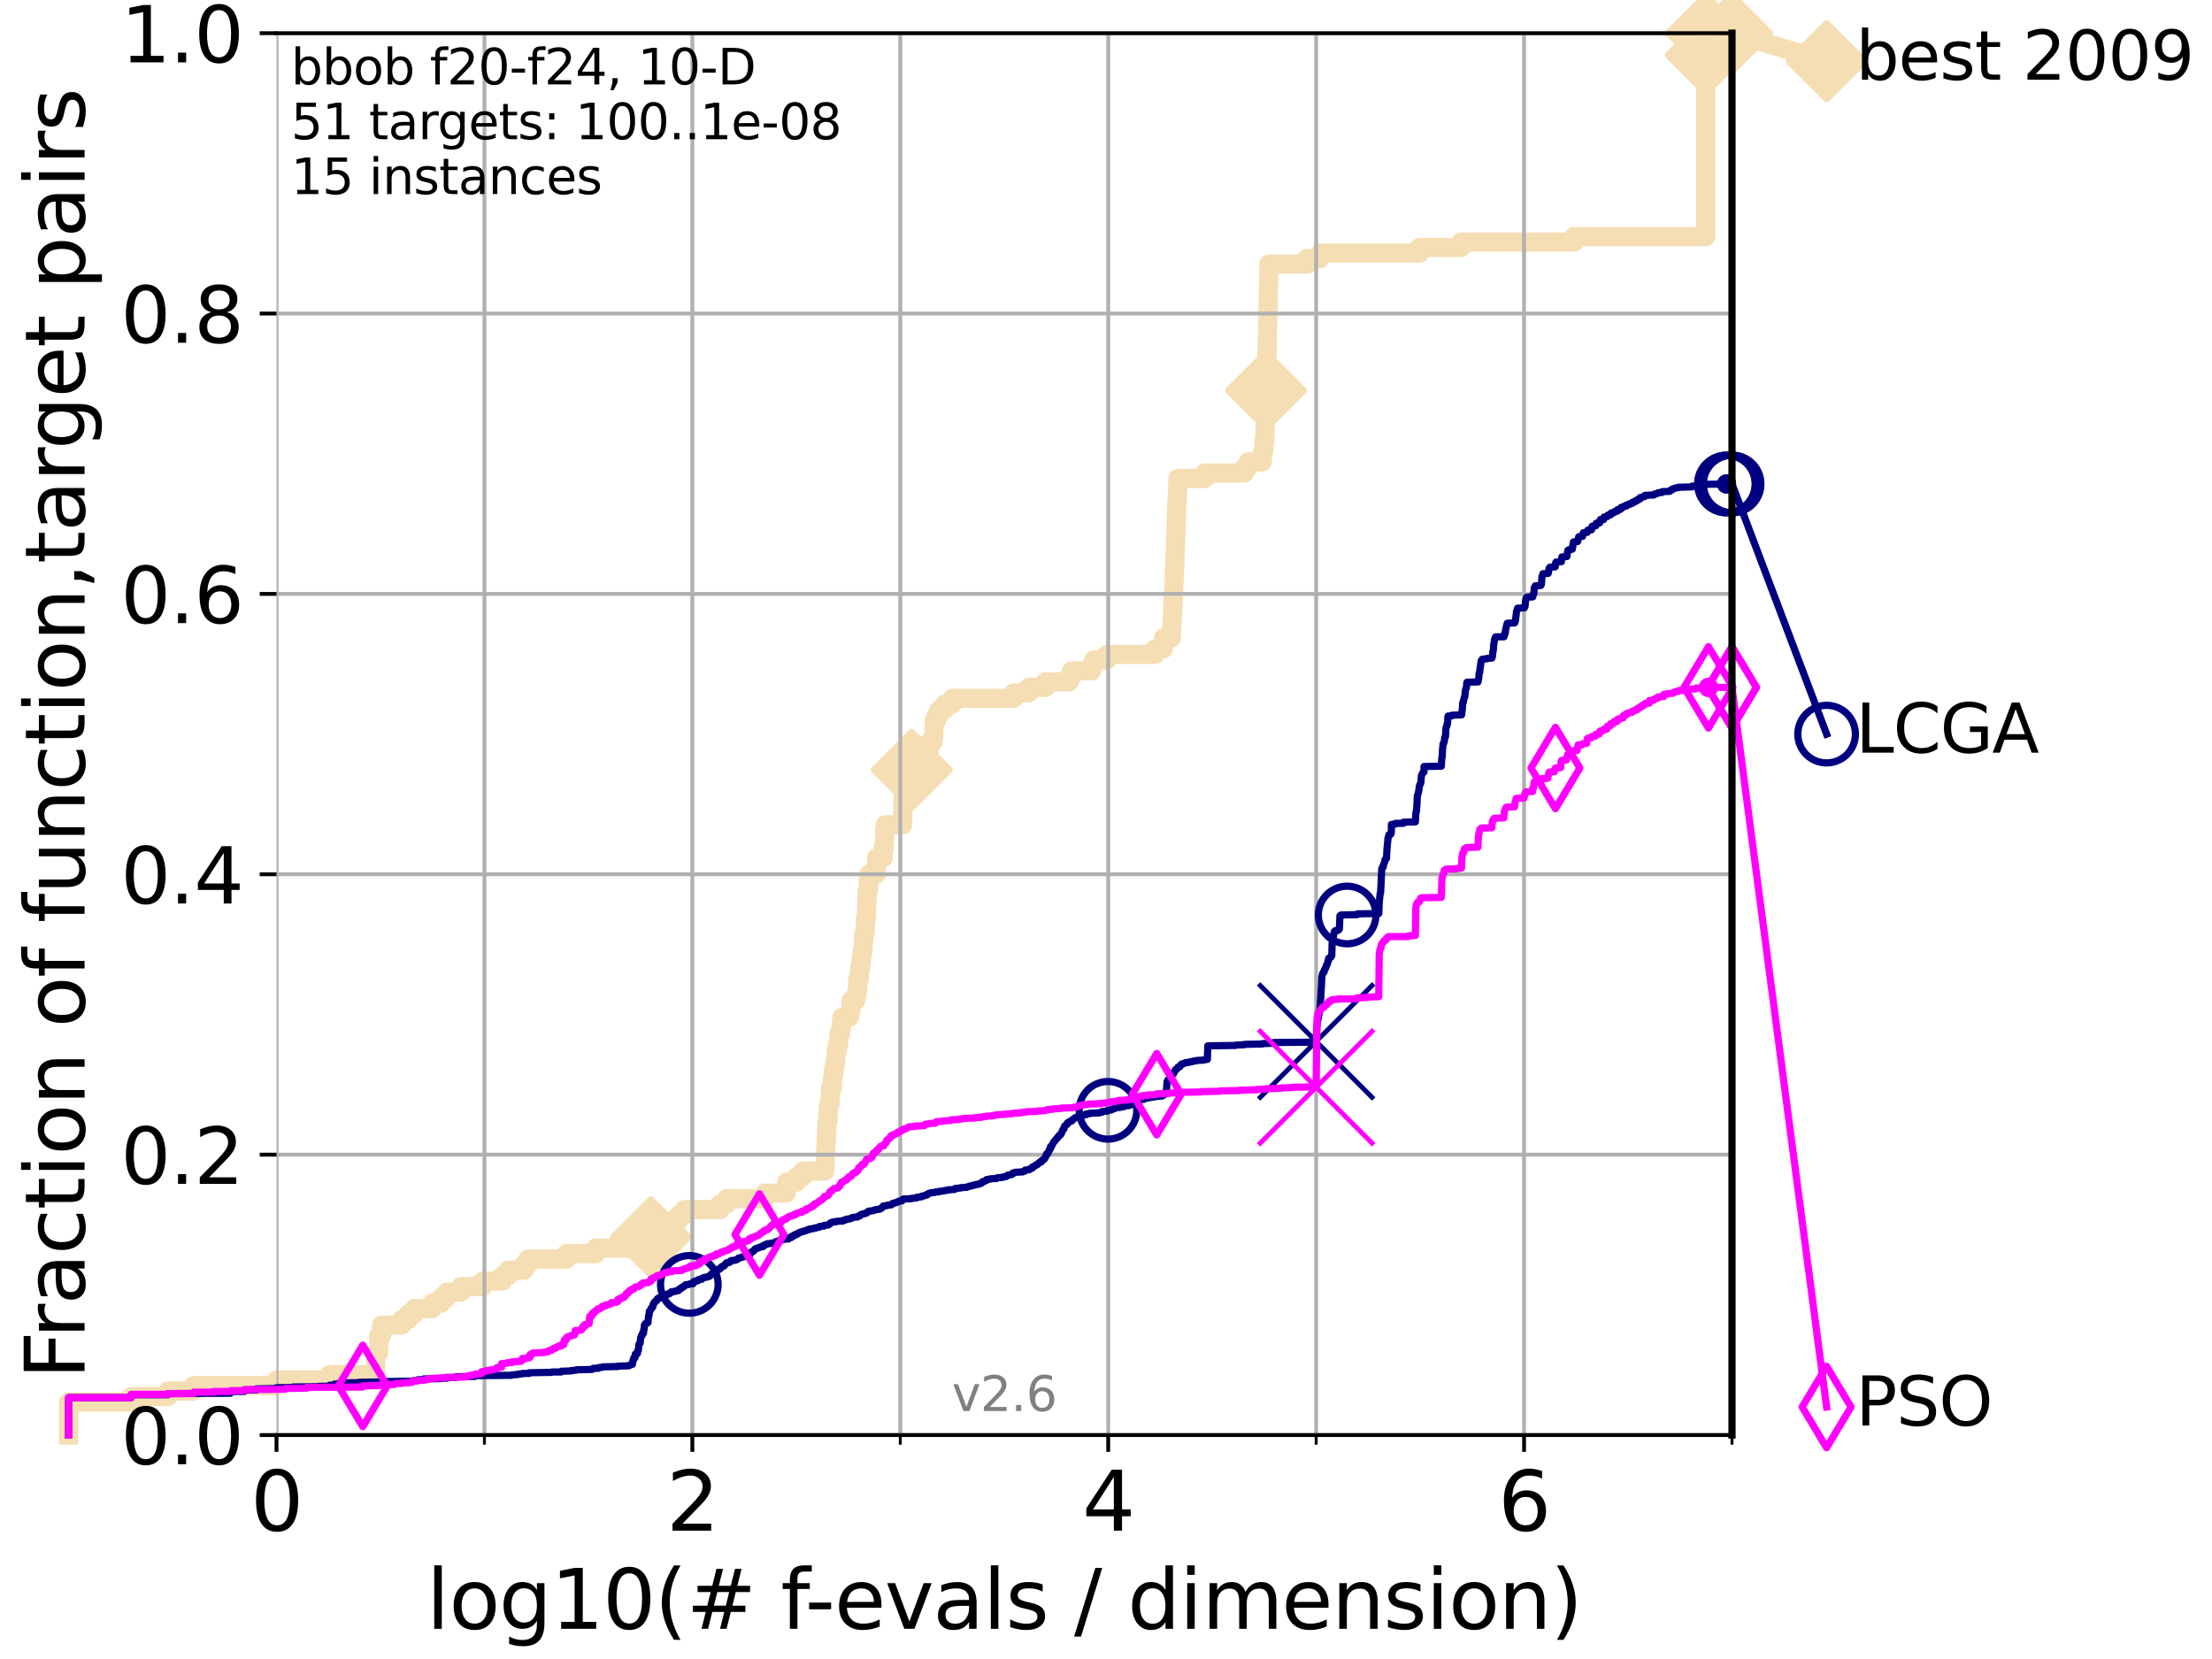 <?xml version="1.0" encoding="utf-8" standalone="no"?>
<!DOCTYPE svg PUBLIC "-//W3C//DTD SVG 1.1//EN"
  "http://www.w3.org/Graphics/SVG/1.1/DTD/svg11.dtd">
<svg xmlns:xlink="http://www.w3.org/1999/xlink" width="460.8pt" height="345.6pt" viewBox="0 0 460.8 345.6" xmlns="http://www.w3.org/2000/svg" version="1.1">
 <defs>
  <style type="text/css">*{stroke-linejoin: round; stroke-linecap: butt}</style>
 </defs>
 <g id="figure_1">
  <g id="patch_1">
   <path d="M 0 345.6 
L 460.8 345.6 
L 460.8 0 
L 0 0 
z
" style="fill: #ffffff"/>
  </g>
  <g id="axes_1">
   <g id="patch_2">
    <path d="M 57.6 298.944 
L 360.806 298.944 
L 360.806 6.912 
L 57.6 6.912 
z
" style="fill: #ffffff"/>
   </g>
   <g id="line2d_1">
    <path d="M 14.285 298.944 
L 14.285 292.073 
L 27.324 292.073 
L 27.324 290.927 
L 34.951 290.927 
L 34.951 289.782 
L 40.363 289.782 
L 40.363 288.637 
L 57.6 288.637 
L 57.6 287.492 
L 68.657 287.492 
L 68.657 286.347 
L 78.267 286.347 
L 78.267 281.766 
L 78.883 281.766 
L 78.883 278.33 
L 79.481 278.33 
L 79.481 276.04 
L 83.678 276.04 
L 83.678 274.894 
L 85.039 274.894 
L 85.039 273.749 
L 86.307 273.749 
L 86.307 272.604 
L 90.008 272.604 
L 90.008 271.459 
L 91.923 271.459 
L 91.923 270.313 
L 93.099 270.313 
L 93.099 269.168 
L 95.999 269.168 
L 95.999 268.023 
L 100.535 268.023 
L 100.535 266.878 
L 104.656 266.878 
L 104.656 265.733 
L 105.851 265.733 
L 105.851 264.587 
L 109.159 264.587 
L 109.159 263.442 
L 109.99 263.442 
L 109.99 262.297 
L 118.001 262.297 
L 118.001 261.152 
L 124.102 261.152 
L 124.102 260.006 
L 134.495 260.006 
L 134.495 258.861 
L 135.569 258.861 
L 135.569 257.716 
L 135.806 257.716 
L 135.806 256.571 
L 139.289 256.571 
L 139.289 255.426 
L 140.313 255.426 
L 140.313 254.28 
L 141.371 254.28 
L 141.371 253.135 
L 142.559 253.135 
L 142.559 251.99 
L 150.001 251.99 
L 150.001 250.845 
L 151.375 250.845 
L 151.375 249.699 
L 159.368 249.699 
L 159.368 248.554 
L 163.786 248.554 
L 163.859 246.264 
L 165.999 246.264 
L 165.999 245.118 
L 167.24 245.118 
L 167.24 243.973 
L 171.809 243.973 
L 171.917 241.683 
L 171.947 241.683 
L 171.977 239.392 
L 172.067 239.392 
L 172.119 237.102 
L 172.187 237.102 
L 172.23 234.811 
L 172.302 234.811 
L 172.302 233.666 
L 172.47 233.666 
L 172.524 231.376 
L 172.587 231.376 
L 172.587 230.231 
L 172.868 230.231 
L 172.958 227.94 
L 173.011 227.94 
L 173.011 226.795 
L 173.346 226.795 
L 173.442 224.504 
L 173.565 224.504 
L 173.565 223.359 
L 173.754 223.359 
L 173.754 222.214 
L 173.957 222.214 
L 173.957 221.069 
L 174.115 221.069 
L 174.207 218.778 
L 174.473 218.778 
L 174.473 217.633 
L 174.69 217.633 
L 174.783 215.343 
L 175.135 215.343 
L 175.135 214.197 
L 175.273 214.197 
L 175.273 213.052 
L 175.396 213.052 
L 175.396 211.907 
L 176.965 211.907 
L 176.965 210.762 
L 177.22 210.762 
L 177.308 208.471 
L 178.244 208.471 
L 178.244 207.326 
L 178.547 207.326 
L 178.547 206.181 
L 178.662 206.181 
L 178.713 203.89 
L 179.012 203.89 
L 179.112 201.6 
L 179.311 201.6 
L 179.311 200.455 
L 179.448 200.455 
L 179.448 199.31 
L 179.569 199.31 
L 179.569 198.164 
L 179.786 198.164 
L 179.871 195.874 
L 179.913 195.874 
L 179.913 194.729 
L 180.135 194.729 
L 180.135 193.583 
L 180.257 193.583 
L 180.285 191.293 
L 180.5 191.293 
L 180.593 186.712 
L 180.631 186.712 
L 180.631 185.567 
L 180.884 185.567 
L 180.916 183.276 
L 181.074 183.276 
L 181.074 182.131 
L 182.519 182.131 
L 182.604 178.696 
L 184.011 178.696 
L 184.031 176.405 
L 184.246 176.405 
L 184.326 172.969 
L 184.426 172.969 
L 184.426 171.824 
L 188.05 171.824 
L 188.147 166.098 
L 188.195 166.098 
L 188.207 163.808 
L 189.848 163.808 
L 189.934 160.372 
L 193.155 160.372 
L 193.236 156.936 
L 193.486 156.936 
L 193.521 154.646 
L 194.344 154.646 
L 194.344 153.501 
L 194.507 153.501 
L 194.6 151.21 
L 194.653 151.21 
L 194.653 150.065 
L 195.093 150.065 
L 195.093 148.92 
L 195.7 148.92 
L 195.7 147.774 
L 196.88 147.774 
L 196.88 146.629 
L 198.46 146.629 
L 198.46 145.484 
L 211.159 145.484 
L 211.159 144.339 
L 214.287 144.339 
L 214.287 143.194 
L 217.793 143.194 
L 217.793 142.048 
L 222.717 142.048 
L 222.717 140.903 
L 223.287 140.903 
L 223.287 139.758 
L 227.41 139.758 
L 227.41 138.613 
L 227.866 138.613 
L 227.866 137.467 
L 230.626 137.467 
L 230.626 136.322 
L 240.626 136.322 
L 240.626 135.177 
L 242.321 135.177 
L 242.402 132.887 
L 244.02 132.887 
L 244.074 130.596 
L 244.142 130.596 
L 244.227 128.306 
L 244.291 128.306 
L 244.397 124.87 
L 244.442 124.87 
L 244.545 121.434 
L 244.587 121.434 
L 244.673 117.999 
L 244.722 117.999 
L 244.818 114.563 
L 244.85 114.563 
L 244.94 111.127 
L 244.975 111.127 
L 245.054 107.692 
L 245.094 107.692 
L 245.178 104.256 
L 245.236 104.256 
L 245.338 100.82 
L 245.379 100.82 
L 245.379 99.675 
L 250.967 99.675 
L 250.967 98.53 
L 259.234 98.53 
L 259.234 97.385 
L 260.006 97.385 
L 260.006 96.239 
L 262.93 96.239 
L 262.93 95.094 
L 263.052 95.094 
L 263.052 93.949 
L 263.267 93.949 
L 263.369 91.659 
L 263.483 91.659 
L 263.577 87.078 
L 263.621 87.078 
L 263.713 82.497 
L 263.733 82.497 
L 263.813 77.916 
L 263.847 77.916 
L 263.925 73.335 
L 263.96 73.335 
L 264.064 67.609 
L 264.1 67.609 
L 264.194 61.883 
L 264.227 61.883 
L 264.326 56.157 
L 264.349 56.157 
L 264.349 55.011 
L 272.291 55.011 
L 272.291 53.866 
L 275.003 53.866 
L 275.003 52.721 
L 295.753 52.721 
L 295.753 51.576 
L 304.36 51.576 
L 304.36 50.43 
L 327.888 50.43 
L 327.888 49.285 
L 355.331 49.285 
L 355.34 6.912 
L 360.806 6.912 
L 360.806 6.912 
" style="fill: none; stroke: #f5deb3; stroke-width: 4; stroke-linecap: square"/>
   </g>
   <g id="line2d_2">
    <defs>
     <path id="m9af3c93e3a" d="M 0 7.778 
L 7.778 0 
L 0 -7.778 
L -7.778 0 
z
" style="stroke: #f5deb3; stroke-width: 1.5; stroke-linejoin: miter"/>
    </defs>
    <g>
     <use xlink:href="#m9af3c93e3a" x="135.569" y="257.716" style="fill: #f5deb3; stroke: #f5deb3; stroke-width: 1.5; stroke-linejoin: miter"/>
     <use xlink:href="#m9af3c93e3a" x="189.934" y="160.372" style="fill: #f5deb3; stroke: #f5deb3; stroke-width: 1.5; stroke-linejoin: miter"/>
     <use xlink:href="#m9af3c93e3a" x="263.733" y="81.352" style="fill: #f5deb3; stroke: #f5deb3; stroke-width: 1.5; stroke-linejoin: miter"/>
     <use xlink:href="#m9af3c93e3a" x="355.339" y="11.493" style="fill: #f5deb3; stroke: #f5deb3; stroke-width: 1.5; stroke-linejoin: miter"/>
     <use xlink:href="#m9af3c93e3a" x="355.34" y="6.912" style="fill: #f5deb3; stroke: #f5deb3; stroke-width: 1.5; stroke-linejoin: miter"/>
     <use xlink:href="#m9af3c93e3a" x="360.806" y="6.912" style="fill: #f5deb3; stroke: #f5deb3; stroke-width: 1.5; stroke-linejoin: miter"/>
    </g>
   </g>
   <g id="line2d_3">
    <path style="fill: none; stroke: #f5deb3; stroke-width: 4; stroke-linecap: square"/>
    <g/>
   </g>
   <g id="line2d_4">
    <path d="M 360.806 6.912 
L 380.515 12.753 
" style="fill: none; stroke: #f5deb3; stroke-width: 4; stroke-linecap: square"/>
    <g>
     <use xlink:href="#m9af3c93e3a" x="360.806" y="6.912" style="fill: #f5deb3; stroke: #f5deb3; stroke-width: 1.5; stroke-linejoin: miter"/>
     <use xlink:href="#m9af3c93e3a" x="380.515" y="12.753" style="fill: #f5deb3; stroke: #f5deb3; stroke-width: 1.5; stroke-linejoin: miter"/>
    </g>
   </g>
   <g id="matplotlib.axis_1">
    <g id="xtick_1">
     <g id="line2d_5">
      <path d="M 57.6 298.944 
L 57.6 6.912 
" clip-path="url(#p2dce203c00)" style="fill: none; stroke: #b0b0b0; stroke-width: 0.8; stroke-linecap: square"/>
     </g>
     <g id="line2d_6">
      <defs>
       <path id="m34917b7f7c" d="M 0 0 
L 0 3.5 
" style="stroke: #000000; stroke-width: 0.8"/>
      </defs>
      <g>
       <use xlink:href="#m34917b7f7c" x="57.6" y="298.944" style="stroke: #000000; stroke-width: 0.8"/>
      </g>
     </g>
     <g id="text_1">
      <!-- 0 -->
      <g transform="translate(52.192 318.861)scale(0.17 -0.17)">
       <defs>
        <path id="DejaVuSans-30" d="M 2034 4250 
Q 1547 4250 1301 3770 
Q 1056 3291 1056 2328 
Q 1056 1369 1301 889 
Q 1547 409 2034 409 
Q 2525 409 2770 889 
Q 3016 1369 3016 2328 
Q 3016 3291 2770 3770 
Q 2525 4250 2034 4250 
z
M 2034 4750 
Q 2819 4750 3233 4129 
Q 3647 3509 3647 2328 
Q 3647 1150 3233 529 
Q 2819 -91 2034 -91 
Q 1250 -91 836 529 
Q 422 1150 422 2328 
Q 422 3509 836 4129 
Q 1250 4750 2034 4750 
z
" transform="scale(0.016)"/>
       </defs>
       <use xlink:href="#DejaVuSans-30"/>
      </g>
     </g>
    </g>
    <g id="xtick_2">
     <g id="line2d_7">
      <path d="M 144.23 298.944 
L 144.23 6.912 
" clip-path="url(#p2dce203c00)" style="fill: none; stroke: #b0b0b0; stroke-width: 0.8; stroke-linecap: square"/>
     </g>
     <g id="line2d_8">
      <g>
       <use xlink:href="#m34917b7f7c" x="144.23" y="298.944" style="stroke: #000000; stroke-width: 0.8"/>
      </g>
     </g>
     <g id="text_2">
      <!-- 2 -->
      <g transform="translate(138.822 318.861)scale(0.17 -0.17)">
       <defs>
        <path id="DejaVuSans-32" d="M 1228 531 
L 3431 531 
L 3431 0 
L 469 0 
L 469 531 
Q 828 903 1448 1529 
Q 2069 2156 2228 2338 
Q 2531 2678 2651 2914 
Q 2772 3150 2772 3378 
Q 2772 3750 2511 3984 
Q 2250 4219 1831 4219 
Q 1534 4219 1204 4116 
Q 875 4013 500 3803 
L 500 4441 
Q 881 4594 1212 4672 
Q 1544 4750 1819 4750 
Q 2544 4750 2975 4387 
Q 3406 4025 3406 3419 
Q 3406 3131 3298 2873 
Q 3191 2616 2906 2266 
Q 2828 2175 2409 1742 
Q 1991 1309 1228 531 
z
" transform="scale(0.016)"/>
       </defs>
       <use xlink:href="#DejaVuSans-32"/>
      </g>
     </g>
    </g>
    <g id="xtick_3">
     <g id="line2d_9">
      <path d="M 230.861 298.944 
L 230.861 6.912 
" clip-path="url(#p2dce203c00)" style="fill: none; stroke: #b0b0b0; stroke-width: 0.8; stroke-linecap: square"/>
     </g>
     <g id="line2d_10">
      <g>
       <use xlink:href="#m34917b7f7c" x="230.861" y="298.944" style="stroke: #000000; stroke-width: 0.8"/>
      </g>
     </g>
     <g id="text_3">
      <!-- 4 -->
      <g transform="translate(225.453 318.861)scale(0.17 -0.17)">
       <defs>
        <path id="DejaVuSans-34" d="M 2419 4116 
L 825 1625 
L 2419 1625 
L 2419 4116 
z
M 2253 4666 
L 3047 4666 
L 3047 1625 
L 3713 1625 
L 3713 1100 
L 3047 1100 
L 3047 0 
L 2419 0 
L 2419 1100 
L 313 1100 
L 313 1709 
L 2253 4666 
z
" transform="scale(0.016)"/>
       </defs>
       <use xlink:href="#DejaVuSans-34"/>
      </g>
     </g>
    </g>
    <g id="xtick_4">
     <g id="line2d_11">
      <path d="M 317.491 298.944 
L 317.491 6.912 
" clip-path="url(#p2dce203c00)" style="fill: none; stroke: #b0b0b0; stroke-width: 0.8; stroke-linecap: square"/>
     </g>
     <g id="line2d_12">
      <g>
       <use xlink:href="#m34917b7f7c" x="317.491" y="298.944" style="stroke: #000000; stroke-width: 0.8"/>
      </g>
     </g>
     <g id="text_4">
      <!-- 6 -->
      <g transform="translate(312.083 318.861)scale(0.17 -0.17)">
       <defs>
        <path id="DejaVuSans-36" d="M 2113 2584 
Q 1688 2584 1439 2293 
Q 1191 2003 1191 1497 
Q 1191 994 1439 701 
Q 1688 409 2113 409 
Q 2538 409 2786 701 
Q 3034 994 3034 1497 
Q 3034 2003 2786 2293 
Q 2538 2584 2113 2584 
z
M 3366 4563 
L 3366 3988 
Q 3128 4100 2886 4159 
Q 2644 4219 2406 4219 
Q 1781 4219 1451 3797 
Q 1122 3375 1075 2522 
Q 1259 2794 1537 2939 
Q 1816 3084 2150 3084 
Q 2853 3084 3261 2657 
Q 3669 2231 3669 1497 
Q 3669 778 3244 343 
Q 2819 -91 2113 -91 
Q 1303 -91 875 529 
Q 447 1150 447 2328 
Q 447 3434 972 4092 
Q 1497 4750 2381 4750 
Q 2619 4750 2861 4703 
Q 3103 4656 3366 4563 
z
" transform="scale(0.016)"/>
       </defs>
       <use xlink:href="#DejaVuSans-36"/>
      </g>
     </g>
    </g>
    <g id="xtick_5">
     <g id="line2d_13">
      <path d="M 100.915 298.944 
L 100.915 6.912 
" clip-path="url(#p2dce203c00)" style="fill: none; stroke: #b0b0b0; stroke-width: 0.8; stroke-linecap: square"/>
     </g>
     <g id="line2d_14">
      <defs>
       <path id="m273080e5f1" d="M 0 0 
L 0 2 
" style="stroke: #000000; stroke-width: 0.6"/>
      </defs>
      <g>
       <use xlink:href="#m273080e5f1" x="100.915" y="298.944" style="stroke: #000000; stroke-width: 0.6"/>
      </g>
     </g>
    </g>
    <g id="xtick_6">
     <g id="line2d_15">
      <path d="M 187.546 298.944 
L 187.546 6.912 
" clip-path="url(#p2dce203c00)" style="fill: none; stroke: #b0b0b0; stroke-width: 0.8; stroke-linecap: square"/>
     </g>
     <g id="line2d_16">
      <g>
       <use xlink:href="#m273080e5f1" x="187.546" y="298.944" style="stroke: #000000; stroke-width: 0.6"/>
      </g>
     </g>
    </g>
    <g id="xtick_7">
     <g id="line2d_17">
      <path d="M 274.176 298.944 
L 274.176 6.912 
" clip-path="url(#p2dce203c00)" style="fill: none; stroke: #b0b0b0; stroke-width: 0.8; stroke-linecap: square"/>
     </g>
     <g id="line2d_18">
      <g>
       <use xlink:href="#m273080e5f1" x="274.176" y="298.944" style="stroke: #000000; stroke-width: 0.6"/>
      </g>
     </g>
    </g>
    <g id="xtick_8">
     <g id="line2d_19">
      <path d="M 360.806 298.944 
L 360.806 6.912 
" clip-path="url(#p2dce203c00)" style="fill: none; stroke: #b0b0b0; stroke-width: 0.8; stroke-linecap: square"/>
     </g>
     <g id="line2d_20">
      <g>
       <use xlink:href="#m273080e5f1" x="360.806" y="298.944" style="stroke: #000000; stroke-width: 0.6"/>
      </g>
     </g>
    </g>
    <g id="text_5">
     <!-- log10(# f-evals / dimension) -->
     <g transform="translate(88.823 339.314)scale(0.17 -0.17)">
      <defs>
       <path id="DejaVuSans-6c" d="M 603 4863 
L 1178 4863 
L 1178 0 
L 603 0 
L 603 4863 
z
" transform="scale(0.016)"/>
       <path id="DejaVuSans-6f" d="M 1959 3097 
Q 1497 3097 1228 2736 
Q 959 2375 959 1747 
Q 959 1119 1226 758 
Q 1494 397 1959 397 
Q 2419 397 2687 759 
Q 2956 1122 2956 1747 
Q 2956 2369 2687 2733 
Q 2419 3097 1959 3097 
z
M 1959 3584 
Q 2709 3584 3137 3096 
Q 3566 2609 3566 1747 
Q 3566 888 3137 398 
Q 2709 -91 1959 -91 
Q 1206 -91 779 398 
Q 353 888 353 1747 
Q 353 2609 779 3096 
Q 1206 3584 1959 3584 
z
" transform="scale(0.016)"/>
       <path id="DejaVuSans-67" d="M 2906 1791 
Q 2906 2416 2648 2759 
Q 2391 3103 1925 3103 
Q 1463 3103 1205 2759 
Q 947 2416 947 1791 
Q 947 1169 1205 825 
Q 1463 481 1925 481 
Q 2391 481 2648 825 
Q 2906 1169 2906 1791 
z
M 3481 434 
Q 3481 -459 3084 -895 
Q 2688 -1331 1869 -1331 
Q 1566 -1331 1297 -1286 
Q 1028 -1241 775 -1147 
L 775 -588 
Q 1028 -725 1275 -790 
Q 1522 -856 1778 -856 
Q 2344 -856 2625 -561 
Q 2906 -266 2906 331 
L 2906 616 
Q 2728 306 2450 153 
Q 2172 0 1784 0 
Q 1141 0 747 490 
Q 353 981 353 1791 
Q 353 2603 747 3093 
Q 1141 3584 1784 3584 
Q 2172 3584 2450 3431 
Q 2728 3278 2906 2969 
L 2906 3500 
L 3481 3500 
L 3481 434 
z
" transform="scale(0.016)"/>
       <path id="DejaVuSans-31" d="M 794 531 
L 1825 531 
L 1825 4091 
L 703 3866 
L 703 4441 
L 1819 4666 
L 2450 4666 
L 2450 531 
L 3481 531 
L 3481 0 
L 794 0 
L 794 531 
z
" transform="scale(0.016)"/>
       <path id="DejaVuSans-28" d="M 1984 4856 
Q 1566 4138 1362 3434 
Q 1159 2731 1159 2009 
Q 1159 1288 1364 580 
Q 1569 -128 1984 -844 
L 1484 -844 
Q 1016 -109 783 600 
Q 550 1309 550 2009 
Q 550 2706 781 3412 
Q 1013 4119 1484 4856 
L 1984 4856 
z
" transform="scale(0.016)"/>
       <path id="DejaVuSans-23" d="M 3272 2816 
L 2363 2816 
L 2100 1772 
L 3016 1772 
L 3272 2816 
z
M 2803 4594 
L 2478 3297 
L 3391 3297 
L 3719 4594 
L 4219 4594 
L 3897 3297 
L 4872 3297 
L 4872 2816 
L 3775 2816 
L 3519 1772 
L 4513 1772 
L 4513 1294 
L 3397 1294 
L 3072 0 
L 2572 0 
L 2894 1294 
L 1978 1294 
L 1656 0 
L 1153 0 
L 1478 1294 
L 494 1294 
L 494 1772 
L 1594 1772 
L 1856 2816 
L 850 2816 
L 850 3297 
L 1978 3297 
L 2297 4594 
L 2803 4594 
z
" transform="scale(0.016)"/>
       <path id="DejaVuSans-20" transform="scale(0.016)"/>
       <path id="DejaVuSans-66" d="M 2375 4863 
L 2375 4384 
L 1825 4384 
Q 1516 4384 1395 4259 
Q 1275 4134 1275 3809 
L 1275 3500 
L 2222 3500 
L 2222 3053 
L 1275 3053 
L 1275 0 
L 697 0 
L 697 3053 
L 147 3053 
L 147 3500 
L 697 3500 
L 697 3744 
Q 697 4328 969 4595 
Q 1241 4863 1831 4863 
L 2375 4863 
z
" transform="scale(0.016)"/>
       <path id="DejaVuSans-2d" d="M 313 2009 
L 1997 2009 
L 1997 1497 
L 313 1497 
L 313 2009 
z
" transform="scale(0.016)"/>
       <path id="DejaVuSans-65" d="M 3597 1894 
L 3597 1613 
L 953 1613 
Q 991 1019 1311 708 
Q 1631 397 2203 397 
Q 2534 397 2845 478 
Q 3156 559 3463 722 
L 3463 178 
Q 3153 47 2828 -22 
Q 2503 -91 2169 -91 
Q 1331 -91 842 396 
Q 353 884 353 1716 
Q 353 2575 817 3079 
Q 1281 3584 2069 3584 
Q 2775 3584 3186 3129 
Q 3597 2675 3597 1894 
z
M 3022 2063 
Q 3016 2534 2758 2815 
Q 2500 3097 2075 3097 
Q 1594 3097 1305 2825 
Q 1016 2553 972 2059 
L 3022 2063 
z
" transform="scale(0.016)"/>
       <path id="DejaVuSans-76" d="M 191 3500 
L 800 3500 
L 1894 563 
L 2988 3500 
L 3597 3500 
L 2284 0 
L 1503 0 
L 191 3500 
z
" transform="scale(0.016)"/>
       <path id="DejaVuSans-61" d="M 2194 1759 
Q 1497 1759 1228 1600 
Q 959 1441 959 1056 
Q 959 750 1161 570 
Q 1363 391 1709 391 
Q 2188 391 2477 730 
Q 2766 1069 2766 1631 
L 2766 1759 
L 2194 1759 
z
M 3341 1997 
L 3341 0 
L 2766 0 
L 2766 531 
Q 2569 213 2275 61 
Q 1981 -91 1556 -91 
Q 1019 -91 701 211 
Q 384 513 384 1019 
Q 384 1609 779 1909 
Q 1175 2209 1959 2209 
L 2766 2209 
L 2766 2266 
Q 2766 2663 2505 2880 
Q 2244 3097 1772 3097 
Q 1472 3097 1187 3025 
Q 903 2953 641 2809 
L 641 3341 
Q 956 3463 1253 3523 
Q 1550 3584 1831 3584 
Q 2591 3584 2966 3190 
Q 3341 2797 3341 1997 
z
" transform="scale(0.016)"/>
       <path id="DejaVuSans-73" d="M 2834 3397 
L 2834 2853 
Q 2591 2978 2328 3040 
Q 2066 3103 1784 3103 
Q 1356 3103 1142 2972 
Q 928 2841 928 2578 
Q 928 2378 1081 2264 
Q 1234 2150 1697 2047 
L 1894 2003 
Q 2506 1872 2764 1633 
Q 3022 1394 3022 966 
Q 3022 478 2636 193 
Q 2250 -91 1575 -91 
Q 1294 -91 989 -36 
Q 684 19 347 128 
L 347 722 
Q 666 556 975 473 
Q 1284 391 1588 391 
Q 1994 391 2212 530 
Q 2431 669 2431 922 
Q 2431 1156 2273 1281 
Q 2116 1406 1581 1522 
L 1381 1569 
Q 847 1681 609 1914 
Q 372 2147 372 2553 
Q 372 3047 722 3315 
Q 1072 3584 1716 3584 
Q 2034 3584 2315 3537 
Q 2597 3491 2834 3397 
z
" transform="scale(0.016)"/>
       <path id="DejaVuSans-2f" d="M 1625 4666 
L 2156 4666 
L 531 -594 
L 0 -594 
L 1625 4666 
z
" transform="scale(0.016)"/>
       <path id="DejaVuSans-64" d="M 2906 2969 
L 2906 4863 
L 3481 4863 
L 3481 0 
L 2906 0 
L 2906 525 
Q 2725 213 2448 61 
Q 2172 -91 1784 -91 
Q 1150 -91 751 415 
Q 353 922 353 1747 
Q 353 2572 751 3078 
Q 1150 3584 1784 3584 
Q 2172 3584 2448 3432 
Q 2725 3281 2906 2969 
z
M 947 1747 
Q 947 1113 1208 752 
Q 1469 391 1925 391 
Q 2381 391 2643 752 
Q 2906 1113 2906 1747 
Q 2906 2381 2643 2742 
Q 2381 3103 1925 3103 
Q 1469 3103 1208 2742 
Q 947 2381 947 1747 
z
" transform="scale(0.016)"/>
       <path id="DejaVuSans-69" d="M 603 3500 
L 1178 3500 
L 1178 0 
L 603 0 
L 603 3500 
z
M 603 4863 
L 1178 4863 
L 1178 4134 
L 603 4134 
L 603 4863 
z
" transform="scale(0.016)"/>
       <path id="DejaVuSans-6d" d="M 3328 2828 
Q 3544 3216 3844 3400 
Q 4144 3584 4550 3584 
Q 5097 3584 5394 3201 
Q 5691 2819 5691 2113 
L 5691 0 
L 5113 0 
L 5113 2094 
Q 5113 2597 4934 2840 
Q 4756 3084 4391 3084 
Q 3944 3084 3684 2787 
Q 3425 2491 3425 1978 
L 3425 0 
L 2847 0 
L 2847 2094 
Q 2847 2600 2669 2842 
Q 2491 3084 2119 3084 
Q 1678 3084 1418 2786 
Q 1159 2488 1159 1978 
L 1159 0 
L 581 0 
L 581 3500 
L 1159 3500 
L 1159 2956 
Q 1356 3278 1631 3431 
Q 1906 3584 2284 3584 
Q 2666 3584 2933 3390 
Q 3200 3197 3328 2828 
z
" transform="scale(0.016)"/>
       <path id="DejaVuSans-6e" d="M 3513 2113 
L 3513 0 
L 2938 0 
L 2938 2094 
Q 2938 2591 2744 2837 
Q 2550 3084 2163 3084 
Q 1697 3084 1428 2787 
Q 1159 2491 1159 1978 
L 1159 0 
L 581 0 
L 581 3500 
L 1159 3500 
L 1159 2956 
Q 1366 3272 1645 3428 
Q 1925 3584 2291 3584 
Q 2894 3584 3203 3211 
Q 3513 2838 3513 2113 
z
" transform="scale(0.016)"/>
       <path id="DejaVuSans-29" d="M 513 4856 
L 1013 4856 
Q 1481 4119 1714 3412 
Q 1947 2706 1947 2009 
Q 1947 1309 1714 600 
Q 1481 -109 1013 -844 
L 513 -844 
Q 928 -128 1133 580 
Q 1338 1288 1338 2009 
Q 1338 2731 1133 3434 
Q 928 4138 513 4856 
z
" transform="scale(0.016)"/>
      </defs>
      <use xlink:href="#DejaVuSans-6c"/>
      <use xlink:href="#DejaVuSans-6f" x="27.783"/>
      <use xlink:href="#DejaVuSans-67" x="88.965"/>
      <use xlink:href="#DejaVuSans-31" x="152.441"/>
      <use xlink:href="#DejaVuSans-30" x="216.064"/>
      <use xlink:href="#DejaVuSans-28" x="279.688"/>
      <use xlink:href="#DejaVuSans-23" x="318.701"/>
      <use xlink:href="#DejaVuSans-20" x="402.49"/>
      <use xlink:href="#DejaVuSans-66" x="434.277"/>
      <use xlink:href="#DejaVuSans-2d" x="463.982"/>
      <use xlink:href="#DejaVuSans-65" x="500.066"/>
      <use xlink:href="#DejaVuSans-76" x="561.59"/>
      <use xlink:href="#DejaVuSans-61" x="620.77"/>
      <use xlink:href="#DejaVuSans-6c" x="682.049"/>
      <use xlink:href="#DejaVuSans-73" x="709.832"/>
      <use xlink:href="#DejaVuSans-20" x="761.932"/>
      <use xlink:href="#DejaVuSans-2f" x="793.719"/>
      <use xlink:href="#DejaVuSans-20" x="827.41"/>
      <use xlink:href="#DejaVuSans-64" x="859.197"/>
      <use xlink:href="#DejaVuSans-69" x="922.674"/>
      <use xlink:href="#DejaVuSans-6d" x="950.457"/>
      <use xlink:href="#DejaVuSans-65" x="1047.869"/>
      <use xlink:href="#DejaVuSans-6e" x="1109.393"/>
      <use xlink:href="#DejaVuSans-73" x="1172.771"/>
      <use xlink:href="#DejaVuSans-69" x="1224.871"/>
      <use xlink:href="#DejaVuSans-6f" x="1252.654"/>
      <use xlink:href="#DejaVuSans-6e" x="1313.836"/>
      <use xlink:href="#DejaVuSans-29" x="1377.215"/>
     </g>
    </g>
   </g>
   <g id="matplotlib.axis_2">
    <g id="ytick_1">
     <g id="line2d_21">
      <path d="M 57.6 298.944 
L 360.806 298.944 
" clip-path="url(#p2dce203c00)" style="fill: none; stroke: #b0b0b0; stroke-width: 0.8; stroke-linecap: square"/>
     </g>
     <g id="line2d_22">
      <defs>
       <path id="m9ea8a1fa4f" d="M 0 0 
L -3.5 0 
" style="stroke: #000000; stroke-width: 0.8"/>
      </defs>
      <g>
       <use xlink:href="#m9ea8a1fa4f" x="57.6" y="298.944" style="stroke: #000000; stroke-width: 0.8"/>
      </g>
     </g>
     <g id="text_6">
      <!-- 0.0 -->
      <g transform="translate(25.155 305.023)scale(0.16 -0.16)">
       <defs>
        <path id="DejaVuSans-2e" d="M 684 794 
L 1344 794 
L 1344 0 
L 684 0 
L 684 794 
z
" transform="scale(0.016)"/>
       </defs>
       <use xlink:href="#DejaVuSans-30"/>
       <use xlink:href="#DejaVuSans-2e" x="63.623"/>
       <use xlink:href="#DejaVuSans-30" x="95.41"/>
      </g>
     </g>
    </g>
    <g id="ytick_2">
     <g id="line2d_23">
      <path d="M 57.6 240.538 
L 360.806 240.538 
" clip-path="url(#p2dce203c00)" style="fill: none; stroke: #b0b0b0; stroke-width: 0.8; stroke-linecap: square"/>
     </g>
     <g id="line2d_24">
      <g>
       <use xlink:href="#m9ea8a1fa4f" x="57.6" y="240.538" style="stroke: #000000; stroke-width: 0.8"/>
      </g>
     </g>
     <g id="text_7">
      <!-- 0.2 -->
      <g transform="translate(25.155 246.616)scale(0.16 -0.16)">
       <use xlink:href="#DejaVuSans-30"/>
       <use xlink:href="#DejaVuSans-2e" x="63.623"/>
       <use xlink:href="#DejaVuSans-32" x="95.41"/>
      </g>
     </g>
    </g>
    <g id="ytick_3">
     <g id="line2d_25">
      <path d="M 57.6 182.131 
L 360.806 182.131 
" clip-path="url(#p2dce203c00)" style="fill: none; stroke: #b0b0b0; stroke-width: 0.8; stroke-linecap: square"/>
     </g>
     <g id="line2d_26">
      <g>
       <use xlink:href="#m9ea8a1fa4f" x="57.6" y="182.131" style="stroke: #000000; stroke-width: 0.8"/>
      </g>
     </g>
     <g id="text_8">
      <!-- 0.4 -->
      <g transform="translate(25.155 188.21)scale(0.16 -0.16)">
       <use xlink:href="#DejaVuSans-30"/>
       <use xlink:href="#DejaVuSans-2e" x="63.623"/>
       <use xlink:href="#DejaVuSans-34" x="95.41"/>
      </g>
     </g>
    </g>
    <g id="ytick_4">
     <g id="line2d_27">
      <path d="M 57.6 123.725 
L 360.806 123.725 
" clip-path="url(#p2dce203c00)" style="fill: none; stroke: #b0b0b0; stroke-width: 0.8; stroke-linecap: square"/>
     </g>
     <g id="line2d_28">
      <g>
       <use xlink:href="#m9ea8a1fa4f" x="57.6" y="123.725" style="stroke: #000000; stroke-width: 0.8"/>
      </g>
     </g>
     <g id="text_9">
      <!-- 0.6 -->
      <g transform="translate(25.155 129.804)scale(0.16 -0.16)">
       <use xlink:href="#DejaVuSans-30"/>
       <use xlink:href="#DejaVuSans-2e" x="63.623"/>
       <use xlink:href="#DejaVuSans-36" x="95.41"/>
      </g>
     </g>
    </g>
    <g id="ytick_5">
     <g id="line2d_29">
      <path d="M 57.6 65.318 
L 360.806 65.318 
" clip-path="url(#p2dce203c00)" style="fill: none; stroke: #b0b0b0; stroke-width: 0.8; stroke-linecap: square"/>
     </g>
     <g id="line2d_30">
      <g>
       <use xlink:href="#m9ea8a1fa4f" x="57.6" y="65.318" style="stroke: #000000; stroke-width: 0.8"/>
      </g>
     </g>
     <g id="text_10">
      <!-- 0.8 -->
      <g transform="translate(25.155 71.397)scale(0.16 -0.16)">
       <defs>
        <path id="DejaVuSans-38" d="M 2034 2216 
Q 1584 2216 1326 1975 
Q 1069 1734 1069 1313 
Q 1069 891 1326 650 
Q 1584 409 2034 409 
Q 2484 409 2743 651 
Q 3003 894 3003 1313 
Q 3003 1734 2745 1975 
Q 2488 2216 2034 2216 
z
M 1403 2484 
Q 997 2584 770 2862 
Q 544 3141 544 3541 
Q 544 4100 942 4425 
Q 1341 4750 2034 4750 
Q 2731 4750 3128 4425 
Q 3525 4100 3525 3541 
Q 3525 3141 3298 2862 
Q 3072 2584 2669 2484 
Q 3125 2378 3379 2068 
Q 3634 1759 3634 1313 
Q 3634 634 3220 271 
Q 2806 -91 2034 -91 
Q 1263 -91 848 271 
Q 434 634 434 1313 
Q 434 1759 690 2068 
Q 947 2378 1403 2484 
z
M 1172 3481 
Q 1172 3119 1398 2916 
Q 1625 2713 2034 2713 
Q 2441 2713 2670 2916 
Q 2900 3119 2900 3481 
Q 2900 3844 2670 4047 
Q 2441 4250 2034 4250 
Q 1625 4250 1398 4047 
Q 1172 3844 1172 3481 
z
" transform="scale(0.016)"/>
       </defs>
       <use xlink:href="#DejaVuSans-30"/>
       <use xlink:href="#DejaVuSans-2e" x="63.623"/>
       <use xlink:href="#DejaVuSans-38" x="95.41"/>
      </g>
     </g>
    </g>
    <g id="ytick_6">
     <g id="line2d_31">
      <path d="M 57.6 6.912 
L 360.806 6.912 
" clip-path="url(#p2dce203c00)" style="fill: none; stroke: #b0b0b0; stroke-width: 0.8; stroke-linecap: square"/>
     </g>
     <g id="line2d_32">
      <g>
       <use xlink:href="#m9ea8a1fa4f" x="57.6" y="6.912" style="stroke: #000000; stroke-width: 0.8"/>
      </g>
     </g>
     <g id="text_11">
      <!-- 1.0 -->
      <g transform="translate(25.155 12.991)scale(0.16 -0.16)">
       <use xlink:href="#DejaVuSans-31"/>
       <use xlink:href="#DejaVuSans-2e" x="63.623"/>
       <use xlink:href="#DejaVuSans-30" x="95.41"/>
      </g>
     </g>
    </g>
    <g id="text_12">
     <!-- Fraction of function,target pairs -->
     <g transform="translate(17.62 287.313)rotate(-90)scale(0.17 -0.17)">
      <defs>
       <path id="DejaVuSans-46" d="M 628 4666 
L 3309 4666 
L 3309 4134 
L 1259 4134 
L 1259 2759 
L 3109 2759 
L 3109 2228 
L 1259 2228 
L 1259 0 
L 628 0 
L 628 4666 
z
" transform="scale(0.016)"/>
       <path id="DejaVuSans-72" d="M 2631 2963 
Q 2534 3019 2420 3045 
Q 2306 3072 2169 3072 
Q 1681 3072 1420 2755 
Q 1159 2438 1159 1844 
L 1159 0 
L 581 0 
L 581 3500 
L 1159 3500 
L 1159 2956 
Q 1341 3275 1631 3429 
Q 1922 3584 2338 3584 
Q 2397 3584 2469 3576 
Q 2541 3569 2628 3553 
L 2631 2963 
z
" transform="scale(0.016)"/>
       <path id="DejaVuSans-63" d="M 3122 3366 
L 3122 2828 
Q 2878 2963 2633 3030 
Q 2388 3097 2138 3097 
Q 1578 3097 1268 2742 
Q 959 2388 959 1747 
Q 959 1106 1268 751 
Q 1578 397 2138 397 
Q 2388 397 2633 464 
Q 2878 531 3122 666 
L 3122 134 
Q 2881 22 2623 -34 
Q 2366 -91 2075 -91 
Q 1284 -91 818 406 
Q 353 903 353 1747 
Q 353 2603 823 3093 
Q 1294 3584 2113 3584 
Q 2378 3584 2631 3529 
Q 2884 3475 3122 3366 
z
" transform="scale(0.016)"/>
       <path id="DejaVuSans-74" d="M 1172 4494 
L 1172 3500 
L 2356 3500 
L 2356 3053 
L 1172 3053 
L 1172 1153 
Q 1172 725 1289 603 
Q 1406 481 1766 481 
L 2356 481 
L 2356 0 
L 1766 0 
Q 1100 0 847 248 
Q 594 497 594 1153 
L 594 3053 
L 172 3053 
L 172 3500 
L 594 3500 
L 594 4494 
L 1172 4494 
z
" transform="scale(0.016)"/>
       <path id="DejaVuSans-75" d="M 544 1381 
L 544 3500 
L 1119 3500 
L 1119 1403 
Q 1119 906 1312 657 
Q 1506 409 1894 409 
Q 2359 409 2629 706 
Q 2900 1003 2900 1516 
L 2900 3500 
L 3475 3500 
L 3475 0 
L 2900 0 
L 2900 538 
Q 2691 219 2414 64 
Q 2138 -91 1772 -91 
Q 1169 -91 856 284 
Q 544 659 544 1381 
z
M 1991 3584 
L 1991 3584 
z
" transform="scale(0.016)"/>
       <path id="DejaVuSans-2c" d="M 750 794 
L 1409 794 
L 1409 256 
L 897 -744 
L 494 -744 
L 750 256 
L 750 794 
z
" transform="scale(0.016)"/>
       <path id="DejaVuSans-70" d="M 1159 525 
L 1159 -1331 
L 581 -1331 
L 581 3500 
L 1159 3500 
L 1159 2969 
Q 1341 3281 1617 3432 
Q 1894 3584 2278 3584 
Q 2916 3584 3314 3078 
Q 3713 2572 3713 1747 
Q 3713 922 3314 415 
Q 2916 -91 2278 -91 
Q 1894 -91 1617 61 
Q 1341 213 1159 525 
z
M 3116 1747 
Q 3116 2381 2855 2742 
Q 2594 3103 2138 3103 
Q 1681 3103 1420 2742 
Q 1159 2381 1159 1747 
Q 1159 1113 1420 752 
Q 1681 391 2138 391 
Q 2594 391 2855 752 
Q 3116 1113 3116 1747 
z
" transform="scale(0.016)"/>
      </defs>
      <use xlink:href="#DejaVuSans-46"/>
      <use xlink:href="#DejaVuSans-72" x="50.27"/>
      <use xlink:href="#DejaVuSans-61" x="91.383"/>
      <use xlink:href="#DejaVuSans-63" x="152.662"/>
      <use xlink:href="#DejaVuSans-74" x="207.643"/>
      <use xlink:href="#DejaVuSans-69" x="246.852"/>
      <use xlink:href="#DejaVuSans-6f" x="274.635"/>
      <use xlink:href="#DejaVuSans-6e" x="335.816"/>
      <use xlink:href="#DejaVuSans-20" x="399.195"/>
      <use xlink:href="#DejaVuSans-6f" x="430.982"/>
      <use xlink:href="#DejaVuSans-66" x="492.164"/>
      <use xlink:href="#DejaVuSans-20" x="527.369"/>
      <use xlink:href="#DejaVuSans-66" x="559.156"/>
      <use xlink:href="#DejaVuSans-75" x="594.361"/>
      <use xlink:href="#DejaVuSans-6e" x="657.74"/>
      <use xlink:href="#DejaVuSans-63" x="721.119"/>
      <use xlink:href="#DejaVuSans-74" x="776.1"/>
      <use xlink:href="#DejaVuSans-69" x="815.309"/>
      <use xlink:href="#DejaVuSans-6f" x="843.092"/>
      <use xlink:href="#DejaVuSans-6e" x="904.273"/>
      <use xlink:href="#DejaVuSans-2c" x="967.652"/>
      <use xlink:href="#DejaVuSans-74" x="999.439"/>
      <use xlink:href="#DejaVuSans-61" x="1038.648"/>
      <use xlink:href="#DejaVuSans-72" x="1099.928"/>
      <use xlink:href="#DejaVuSans-67" x="1139.291"/>
      <use xlink:href="#DejaVuSans-65" x="1202.768"/>
      <use xlink:href="#DejaVuSans-74" x="1264.291"/>
      <use xlink:href="#DejaVuSans-20" x="1303.5"/>
      <use xlink:href="#DejaVuSans-70" x="1335.287"/>
      <use xlink:href="#DejaVuSans-61" x="1398.764"/>
      <use xlink:href="#DejaVuSans-69" x="1460.043"/>
      <use xlink:href="#DejaVuSans-72" x="1487.826"/>
      <use xlink:href="#DejaVuSans-73" x="1528.939"/>
     </g>
    </g>
   </g>
   <g id="line2d_33">
    <defs>
     <path id="m02a0c92964" d="M 0 1.5 
C 0.398 1.5 0.779 1.342 1.061 1.061 
C 1.342 0.779 1.5 0.398 1.5 0 
C 1.5 -0.398 1.342 -0.779 1.061 -1.061 
C 0.779 -1.342 0.398 -1.5 0 -1.5 
C -0.398 -1.5 -0.779 -1.342 -1.061 -1.061 
C -1.342 -0.779 -1.5 -0.398 -1.5 0 
C -1.5 0.398 -1.342 0.779 -1.061 1.061 
C -0.779 1.342 -0.398 1.5 0 1.5 
z
" style="stroke: #f5deb3"/>
    </defs>
    <g>
     <use xlink:href="#m02a0c92964" x="355.34" y="6.912" style="fill: #f5deb3; stroke: #f5deb3"/>
     <use xlink:href="#m02a0c92964" x="355.34" y="6.912" style="fill: #f5deb3; stroke: #f5deb3"/>
    </g>
   </g>
   <g id="line2d_34">
    <defs>
     <path id="mffe017096d" d="M 0 1.5 
C 0.398 1.5 0.779 1.342 1.061 1.061 
C 1.342 0.779 1.5 0.398 1.5 0 
C 1.5 -0.398 1.342 -0.779 1.061 -1.061 
C 0.779 -1.342 0.398 -1.5 0 -1.5 
C -0.398 -1.5 -0.779 -1.342 -1.061 -1.061 
C -1.342 -0.779 -1.5 -0.398 -1.5 0 
C -1.5 0.398 -1.342 0.779 -1.061 1.061 
C -0.779 1.342 -0.398 1.5 0 1.5 
z
" style="stroke: #000080"/>
    </defs>
    <g>
     <use xlink:href="#mffe017096d" x="359.665" y="100.82" style="fill: #000080; stroke: #000080"/>
     <use xlink:href="#mffe017096d" x="359.665" y="100.82" style="fill: #000080; stroke: #000080"/>
    </g>
   </g>
   <g id="line2d_35">
    <path d="M 14.285 298.944 
L 14.285 291.156 
L 27.324 291.156 
L 27.324 290.546 
L 34.951 290.546 
L 34.951 290.317 
L 47.991 290.24 
L 47.991 289.859 
L 50.89 289.859 
L 50.89 289.553 
L 53.402 289.553 
L 53.402 289.324 
L 57.6 289.248 
L 57.6 289.095 
L 61.03 289.019 
L 61.03 288.942 
L 66.441 288.866 
L 66.441 288.79 
L 68.657 288.79 
L 68.657 288.561 
L 69.674 288.561 
L 69.674 288.332 
L 70.639 288.332 
L 70.639 288.103 
L 74.837 288.026 
L 74.837 287.95 
L 80.06 287.874 
L 80.06 287.797 
L 85.894 287.721 
L 85.894 287.644 
L 87.108 287.568 
L 87.108 287.415 
L 88.249 287.415 
L 88.249 287.263 
L 91.923 287.186 
L 91.923 287.11 
L 93.099 287.11 
L 93.099 286.957 
L 94.995 286.957 
L 94.995 286.805 
L 98.933 286.728 
L 98.933 286.576 
L 106.561 286.499 
L 106.561 286.423 
L 107.775 286.347 
L 107.775 286.27 
L 108.792 286.194 
L 108.792 286.117 
L 110.221 286.117 
L 110.221 285.965 
L 114.962 285.888 
L 114.962 285.812 
L 116.908 285.812 
L 116.908 285.659 
L 119.034 285.583 
L 119.034 285.507 
L 120.081 285.43 
L 120.081 285.354 
L 123.318 285.278 
L 123.318 285.201 
L 123.545 285.201 
L 123.545 285.049 
L 124.642 285.049 
L 124.642 284.896 
L 125.527 284.82 
L 125.527 284.743 
L 128.744 284.667 
L 128.744 284.591 
L 131.04 284.514 
L 131.04 284.438 
L 131.341 284.361 
L 131.341 284.285 
L 131.747 284.209 
L 131.857 283.369 
L 132.001 283.293 
L 132.037 282.835 
L 132.323 282.758 
L 132.358 282.071 
L 132.778 281.995 
L 132.847 281.384 
L 132.984 281.308 
L 133.086 280.086 
L 133.188 280.01 
L 133.256 279.781 
L 133.357 279.781 
L 133.457 278.712 
L 133.49 278.712 
L 133.59 278.254 
L 133.755 278.254 
L 133.853 277.719 
L 134.048 277.719 
L 134.113 276.956 
L 134.177 276.956 
L 134.241 276.04 
L 134.337 275.963 
L 134.432 275.734 
L 134.808 275.658 
L 134.901 275.505 
L 134.993 275.505 
L 135.085 274.36 
L 135.116 274.36 
L 135.147 273.902 
L 135.238 273.902 
L 135.268 273.138 
L 135.449 273.062 
L 135.509 272.833 
L 135.628 272.757 
L 135.717 272.451 
L 135.894 272.375 
L 135.923 272.146 
L 136.04 272.146 
L 136.127 271.535 
L 136.3 271.459 
L 136.3 271.306 
L 136.499 271.23 
L 136.584 271.001 
L 136.837 270.924 
L 136.892 270.772 
L 136.975 270.695 
L 136.975 270.542 
L 137.168 270.466 
L 137.168 270.39 
L 137.893 270.313 
L 137.998 270.084 
L 138.129 270.008 
L 138.129 269.932 
L 138.743 269.855 
L 138.743 269.779 
L 138.894 269.703 
L 138.894 269.626 
L 139.387 269.55 
L 139.411 269.397 
L 139.748 269.321 
L 139.748 269.245 
L 139.867 269.245 
L 139.867 269.092 
L 140.68 269.015 
L 140.68 268.939 
L 141.327 268.863 
L 141.437 268.557 
L 141.804 268.481 
L 141.847 268.328 
L 142.017 268.328 
L 142.017 268.176 
L 142.332 268.099 
L 142.332 268.023 
L 142.6 267.947 
L 142.621 267.794 
L 142.764 267.718 
L 142.764 267.641 
L 143.599 267.565 
L 143.599 267.489 
L 144.38 267.412 
L 144.455 267.03 
L 144.768 267.03 
L 144.768 266.878 
L 145.38 266.801 
L 145.45 266.572 
L 146.211 266.496 
L 146.278 266.267 
L 146.662 266.191 
L 146.662 266.114 
L 147.36 266.038 
L 147.36 265.962 
L 147.801 265.885 
L 147.832 265.733 
L 148.048 265.656 
L 148.14 265.427 
L 148.682 265.351 
L 148.786 265.198 
L 148.904 265.122 
L 148.962 264.969 
L 149.108 264.893 
L 149.122 264.74 
L 149.439 264.664 
L 149.496 264.435 
L 149.848 264.435 
L 149.848 264.282 
L 150.139 264.206 
L 150.235 263.977 
L 150.384 263.9 
L 150.384 263.824 
L 150.814 263.747 
L 150.893 263.595 
L 150.998 263.518 
L 151.038 263.366 
L 151.233 263.289 
L 151.336 263.06 
L 151.995 262.984 
L 152.095 262.755 
L 152.304 262.755 
L 152.304 262.602 
L 153.224 262.526 
L 153.224 262.45 
L 153.594 262.373 
L 153.594 262.297 
L 153.776 262.22 
L 153.844 262.068 
L 154.4 261.991 
L 154.4 261.915 
L 154.897 261.839 
L 154.897 261.762 
L 155.235 261.686 
L 155.235 261.61 
L 155.915 261.533 
L 155.945 261.381 
L 156.265 261.304 
L 156.364 260.923 
L 156.57 260.846 
L 156.57 260.77 
L 156.918 260.694 
L 156.985 260.541 
L 157.118 260.464 
L 157.222 260.235 
L 157.475 260.159 
L 157.475 260.083 
L 157.935 260.006 
L 157.935 259.93 
L 158.33 259.854 
L 158.33 259.777 
L 158.951 259.701 
L 158.96 259.472 
L 159.368 259.396 
L 159.443 259.243 
L 159.891 259.167 
L 159.891 259.09 
L 160.863 259.014 
L 160.863 258.938 
L 161.557 258.861 
L 161.662 258.632 
L 162.169 258.556 
L 162.169 258.479 
L 162.556 258.403 
L 162.556 258.327 
L 163.109 258.25 
L 163.109 258.174 
L 164.272 258.098 
L 164.324 257.869 
L 164.859 257.792 
L 164.878 257.563 
L 165.343 257.487 
L 165.349 257.334 
L 165.605 257.258 
L 165.605 257.182 
L 165.964 257.182 
L 165.964 257.029 
L 166.339 256.952 
L 166.339 256.876 
L 166.553 256.8 
L 166.553 256.723 
L 166.962 256.647 
L 166.962 256.571 
L 167.559 256.494 
L 167.559 256.418 
L 167.989 256.342 
L 167.989 256.265 
L 168.504 256.189 
L 168.571 256.036 
L 169.413 255.96 
L 169.413 255.884 
L 170.024 255.807 
L 170.024 255.731 
L 170.649 255.655 
L 170.714 255.502 
L 171.621 255.426 
L 171.669 255.273 
L 172.512 255.196 
L 172.512 255.12 
L 172.798 255.044 
L 172.852 254.891 
L 173.003 254.815 
L 173.003 254.738 
L 173.362 254.662 
L 173.362 254.586 
L 174.188 254.509 
L 174.188 254.433 
L 175.617 254.357 
L 175.656 254.204 
L 176.2 254.128 
L 176.303 253.975 
L 177.158 253.899 
L 177.259 253.746 
L 177.687 253.669 
L 177.687 253.593 
L 178.665 253.517 
L 178.71 253.364 
L 179.147 253.288 
L 179.253 253.059 
L 179.566 252.982 
L 179.566 252.906 
L 180.202 252.83 
L 180.202 252.753 
L 180.568 252.677 
L 180.628 252.524 
L 180.892 252.448 
L 180.946 252.295 
L 181.897 252.219 
L 181.897 252.143 
L 182.373 252.066 
L 182.373 251.99 
L 183.218 251.913 
L 183.218 251.837 
L 183.551 251.761 
L 183.551 251.684 
L 183.776 251.608 
L 183.789 251.455 
L 183.993 251.379 
L 183.993 251.226 
L 184.813 251.15 
L 184.813 251.074 
L 185.66 250.997 
L 185.66 250.921 
L 185.885 250.845 
L 185.928 250.692 
L 186.464 250.616 
L 186.464 250.539 
L 186.885 250.463 
L 186.885 250.387 
L 187.235 250.31 
L 187.235 250.234 
L 187.907 250.157 
L 187.962 249.928 
L 188.182 249.852 
L 188.182 249.776 
L 189.964 249.699 
L 189.964 249.623 
L 190.989 249.547 
L 191.015 249.394 
L 192.018 249.318 
L 192.033 249.165 
L 192.645 249.089 
L 192.645 249.012 
L 193.118 248.936 
L 193.131 248.783 
L 193.396 248.707 
L 193.396 248.631 
L 193.87 248.554 
L 193.87 248.478 
L 194.792 248.401 
L 194.792 248.325 
L 195.696 248.249 
L 195.696 248.172 
L 196.674 248.096 
L 196.674 248.02 
L 197.454 247.943 
L 197.454 247.867 
L 198.79 247.791 
L 198.79 247.714 
L 199.011 247.714 
L 199.011 247.562 
L 200.122 247.485 
L 200.122 247.409 
L 201.406 247.333 
L 201.406 247.256 
L 201.919 247.18 
L 201.919 247.104 
L 202.493 247.027 
L 202.493 246.951 
L 203.05 246.875 
L 203.05 246.798 
L 203.774 246.722 
L 203.774 246.645 
L 204.283 246.569 
L 204.283 246.493 
L 204.553 246.416 
L 204.644 246.187 
L 205.046 246.111 
L 205.046 246.035 
L 205.417 245.958 
L 205.508 245.729 
L 206.232 245.653 
L 206.232 245.577 
L 207.611 245.5 
L 207.711 245.348 
L 208.875 245.271 
L 208.875 245.195 
L 209.531 245.118 
L 209.531 245.042 
L 209.829 244.966 
L 209.882 244.813 
L 210.55 244.737 
L 210.55 244.66 
L 210.925 244.584 
L 211.004 244.355 
L 211.485 244.279 
L 211.485 244.202 
L 213.031 244.126 
L 213.031 244.05 
L 213.475 243.973 
L 213.568 243.744 
L 214.423 243.668 
L 214.423 243.592 
L 214.626 243.515 
L 214.626 243.439 
L 215.026 243.362 
L 215.121 243.057 
L 215.52 242.981 
L 215.595 242.828 
L 215.768 242.752 
L 215.768 242.675 
L 216.117 242.599 
L 216.117 242.523 
L 216.278 242.446 
L 216.354 242.294 
L 216.537 242.217 
L 216.537 242.141 
L 216.921 242.065 
L 216.996 241.759 
L 217.311 241.683 
L 217.404 241.454 
L 217.627 241.377 
L 217.703 241.148 
L 217.777 241.072 
L 217.784 240.919 
L 217.927 240.843 
L 218.009 240.385 
L 218.28 240.309 
L 218.337 240.08 
L 218.447 240.003 
L 218.48 239.774 
L 218.574 239.698 
L 218.623 239.469 
L 218.785 239.392 
L 218.847 238.858 
L 219.028 238.858 
L 219.136 238.553 
L 219.228 238.476 
L 219.335 238.247 
L 219.381 238.171 
L 219.449 237.942 
L 219.579 237.865 
L 219.658 237.713 
L 219.773 237.636 
L 219.773 237.56 
L 219.928 237.484 
L 220.029 237.255 
L 220.168 237.178 
L 220.233 237.026 
L 220.331 237.026 
L 220.435 236.797 
L 220.548 236.72 
L 220.581 236.567 
L 220.833 236.491 
L 220.845 236.338 
L 221.051 236.262 
L 221.133 235.957 
L 221.225 235.88 
L 221.324 235.499 
L 221.406 235.422 
L 221.441 235.27 
L 221.633 235.193 
L 221.735 234.659 
L 221.845 234.659 
L 221.845 234.506 
L 222.042 234.43 
L 222.111 234.277 
L 222.31 234.201 
L 222.377 233.895 
L 222.664 233.819 
L 222.664 233.743 
L 222.846 233.666 
L 222.846 233.59 
L 223.279 233.514 
L 223.386 233.285 
L 223.573 233.208 
L 223.573 233.132 
L 223.771 233.055 
L 223.771 232.979 
L 223.975 232.903 
L 223.975 232.826 
L 224.487 232.75 
L 224.529 232.597 
L 225.172 232.521 
L 225.172 232.445 
L 225.637 232.368 
L 225.637 232.292 
L 226.257 232.216 
L 226.257 232.063 
L 227.045 231.987 
L 227.045 231.91 
L 229.014 231.834 
L 229.014 231.758 
L 229.624 231.681 
L 229.624 231.529 
L 230.721 231.452 
L 230.811 231.299 
L 231.484 231.223 
L 231.573 231.07 
L 232.122 230.994 
L 232.186 230.765 
L 233.371 230.689 
L 233.371 230.612 
L 234.162 230.536 
L 234.267 230.383 
L 235.184 230.307 
L 235.184 230.231 
L 235.606 230.154 
L 235.606 230.078 
L 236.339 230.002 
L 236.371 229.849 
L 236.528 229.772 
L 236.528 229.696 
L 236.697 229.62 
L 236.717 229.391 
L 237.304 229.314 
L 237.304 229.238 
L 237.66 229.162 
L 237.66 229.085 
L 238.267 229.009 
L 238.341 228.856 
L 239.042 228.78 
L 239.042 228.704 
L 239.824 228.627 
L 239.824 228.551 
L 240.733 228.475 
L 240.733 228.398 
L 242.122 228.322 
L 242.227 228.093 
L 242.625 228.016 
L 242.625 227.94 
L 242.865 227.864 
L 242.973 226.948 
L 243.019 226.948 
L 243.116 225.344 
L 243.193 225.268 
L 243.301 224.963 
L 243.86 224.886 
L 243.935 224.352 
L 244.016 224.275 
L 244.084 224.046 
L 244.222 223.97 
L 244.263 223.741 
L 244.486 223.665 
L 244.531 223.359 
L 244.669 223.283 
L 244.687 223.13 
L 244.784 223.054 
L 244.859 222.825 
L 245.132 222.748 
L 245.238 222.519 
L 245.311 222.443 
L 245.395 222.29 
L 245.796 222.214 
L 245.832 221.985 
L 246.006 221.909 
L 246.106 221.68 
L 246.551 221.603 
L 246.551 221.527 
L 246.919 221.451 
L 246.919 221.374 
L 247.778 221.298 
L 247.778 221.221 
L 248.427 221.145 
L 248.427 221.069 
L 249.217 220.992 
L 249.217 220.916 
L 250.792 220.84 
L 250.792 220.763 
L 251.518 220.687 
L 251.613 217.862 
L 257.389 217.786 
L 257.389 217.709 
L 259.265 217.633 
L 259.265 217.557 
L 262.977 217.48 
L 262.977 217.404 
L 265.306 217.328 
L 265.334 217.175 
L 273.825 217.099 
L 273.868 216.946 
L 274.2 216.87 
L 274.306 214.045 
L 274.329 213.968 
L 274.431 212.9 
L 274.455 212.9 
L 274.565 212.289 
L 274.594 212.212 
L 274.657 211.525 
L 274.738 211.525 
L 274.802 210.991 
L 274.891 210.914 
L 274.994 209.617 
L 275.016 209.54 
L 275.125 207.937 
L 275.141 207.861 
L 275.244 205.799 
L 275.261 205.799 
L 275.366 203.432 
L 275.409 203.356 
L 275.517 202.822 
L 275.626 202.745 
L 275.686 202.516 
L 275.858 202.44 
L 275.956 201.905 
L 276.087 201.829 
L 276.18 201.524 
L 276.247 201.447 
L 276.305 201.066 
L 276.44 200.989 
L 276.542 200.684 
L 276.561 200.684 
L 276.655 200.149 
L 276.733 200.149 
L 276.786 199.615 
L 277.076 199.539 
L 277.114 199.386 
L 277.272 199.386 
L 277.337 199.081 
L 277.437 199.081 
L 277.503 196.485 
L 277.599 196.408 
L 277.705 195.339 
L 277.727 195.339 
L 277.836 194.576 
L 277.873 194.5 
L 277.977 194.042 
L 278.144 194.042 
L 278.144 193.889 
L 278.562 193.889 
L 278.562 193.736 
L 278.88 193.736 
L 278.944 193.507 
L 279.023 193.507 
L 279.131 190.759 
L 279.349 190.759 
L 279.349 190.606 
L 282.774 190.53 
L 282.774 190.377 
L 287.228 190.3 
L 287.328 187.934 
L 287.342 187.857 
L 287.447 186.712 
L 287.457 186.636 
L 287.548 185.949 
L 287.618 185.872 
L 287.723 183.505 
L 287.734 183.429 
L 287.842 180.986 
L 287.874 180.91 
L 287.954 180.681 
L 288.163 180.604 
L 288.244 179.993 
L 288.31 179.917 
L 288.406 179.688 
L 288.435 179.612 
L 288.537 179.077 
L 288.615 179.001 
L 288.672 178.848 
L 288.827 178.848 
L 288.937 176.787 
L 288.951 176.71 
L 289.051 175.565 
L 289.074 175.489 
L 289.139 174.573 
L 289.204 174.496 
L 289.303 174.038 
L 289.333 174.038 
L 289.333 173.886 
L 289.714 173.809 
L 289.794 173.504 
L 289.846 173.428 
L 289.855 171.748 
L 290.721 171.671 
L 290.721 171.519 
L 292.324 171.519 
L 292.331 171.29 
L 294.849 171.213 
L 294.958 169.228 
L 295.046 169.152 
L 295.155 167.93 
L 295.165 167.854 
L 295.266 165.716 
L 295.312 165.64 
L 295.421 165.335 
L 295.455 165.258 
L 295.559 164.647 
L 295.575 164.647 
L 295.672 163.731 
L 295.734 163.655 
L 295.775 163.426 
L 295.874 163.35 
L 295.956 163.12 
L 295.994 163.044 
L 296.096 161.594 
L 296.157 161.517 
L 296.26 161.212 
L 296.348 161.135 
L 296.437 160.906 
L 296.637 160.83 
L 296.643 159.685 
L 300.261 159.608 
L 300.351 157.852 
L 300.417 157.776 
L 300.518 155.867 
L 300.543 155.791 
L 300.619 154.951 
L 300.751 154.875 
L 300.837 154.493 
L 300.885 154.417 
L 300.967 153.577 
L 301.113 153.501 
L 301.219 151.668 
L 301.267 151.592 
L 301.343 151.287 
L 301.394 151.287 
L 301.451 150.828 
L 301.564 150.752 
L 301.621 149.301 
L 301.687 149.301 
L 301.687 149.149 
L 302.4 149.149 
L 302.4 148.996 
L 304.476 148.92 
L 304.585 148.004 
L 304.61 147.927 
L 304.72 146.324 
L 304.85 146.248 
L 304.92 145.713 
L 304.984 145.637 
L 305.069 145.179 
L 305.157 145.102 
L 305.25 143.881 
L 305.28 143.881 
L 305.386 143.346 
L 305.492 143.27 
L 305.553 142.277 
L 305.607 142.277 
L 305.607 142.125 
L 307.902 142.048 
L 308.003 141.438 
L 308.042 141.361 
L 308.131 140.216 
L 308.237 140.14 
L 308.341 139.071 
L 308.36 139.071 
L 308.471 138.307 
L 308.474 138.231 
L 308.564 137.62 
L 308.688 137.544 
L 308.688 137.467 
L 308.804 137.467 
L 308.804 137.315 
L 309.746 137.238 
L 309.746 137.162 
L 310.795 137.086 
L 310.9 136.704 
L 310.916 136.628 
L 310.991 135.711 
L 311.068 135.635 
L 311.177 134.185 
L 311.224 134.108 
L 311.322 133.268 
L 311.352 133.192 
L 311.453 132.887 
L 311.575 132.887 
L 311.575 132.658 
L 313.299 132.658 
L 313.397 132.276 
L 313.415 132.199 
L 313.451 131.97 
L 313.56 131.97 
L 313.653 131.131 
L 313.71 131.054 
L 313.813 130.443 
L 313.846 130.367 
L 313.882 130.138 
L 313.987 130.062 
L 313.989 129.833 
L 315.54 129.756 
L 315.649 129.375 
L 315.704 129.298 
L 315.811 128.306 
L 315.817 128.306 
L 315.927 127.313 
L 316.001 127.237 
L 316.103 126.855 
L 316.129 126.779 
L 316.129 126.702 
L 317.552 126.626 
L 317.638 126.397 
L 317.702 126.321 
L 317.792 125.175 
L 317.846 125.099 
L 317.883 124.794 
L 317.979 124.717 
L 318.036 124.412 
L 319.307 124.336 
L 319.418 123.801 
L 319.512 123.725 
L 319.623 122.427 
L 319.714 122.351 
L 319.818 122.045 
L 320.983 121.969 
L 321.018 121.816 
L 321.107 121.74 
L 321.215 120.136 
L 321.247 120.06 
L 321.328 119.831 
L 321.376 119.755 
L 321.411 119.526 
L 322.515 119.449 
L 322.623 118.915 
L 322.636 118.915 
L 322.705 118.38 
L 322.803 118.304 
L 322.879 118.151 
L 323.977 118.075 
L 324.07 117.235 
L 324.16 117.159 
L 324.16 117.083 
L 325.268 117.006 
L 325.36 116.014 
L 326.413 115.937 
L 326.511 115.25 
L 326.53 115.25 
L 326.611 114.639 
L 326.892 114.563 
L 326.892 114.487 
L 327.535 114.41 
L 327.641 113.8 
L 327.657 113.723 
L 327.719 113.036 
L 327.796 112.96 
L 327.796 112.883 
L 328.666 112.807 
L 328.767 112.196 
L 328.781 112.196 
L 328.876 111.814 
L 329.683 111.738 
L 329.766 111.127 
L 329.849 111.127 
L 329.849 110.975 
L 330.657 110.898 
L 330.753 110.44 
L 331.549 110.364 
L 331.608 109.753 
L 331.705 109.677 
L 331.705 109.6 
L 332.453 109.524 
L 332.547 108.99 
L 333.254 108.913 
L 333.285 108.455 
L 333.366 108.455 
L 333.394 108.226 
L 334.067 108.226 
L 334.158 107.692 
L 334.84 107.615 
L 334.944 107.31 
L 335.564 107.234 
L 335.646 106.852 
L 336.283 106.775 
L 336.358 106.546 
L 336.946 106.47 
L 336.954 106.165 
L 337.619 106.088 
L 337.703 105.707 
L 338.229 105.63 
L 338.242 105.478 
L 338.849 105.401 
L 338.872 105.172 
L 339.447 105.096 
L 339.461 104.943 
L 340.012 104.867 
L 340.061 104.638 
L 340.59 104.561 
L 340.65 104.332 
L 341.137 104.256 
L 341.198 104.027 
L 341.651 103.951 
L 341.682 103.645 
L 342.196 103.569 
L 342.196 103.493 
L 342.671 103.416 
L 342.7 103.187 
L 344.539 103.111 
L 344.541 102.958 
L 345.054 102.882 
L 345.054 102.805 
L 345.44 102.729 
L 345.44 102.653 
L 346.253 102.576 
L 346.261 102.424 
L 347.818 102.347 
L 347.886 102.195 
L 348.196 102.118 
L 348.209 101.966 
L 348.571 101.889 
L 348.571 101.813 
L 348.953 101.737 
L 348.953 101.66 
L 349.637 101.584 
L 349.637 101.507 
L 352.447 101.431 
L 352.465 101.278 
L 353.631 101.202 
L 353.631 101.126 
L 354.663 101.049 
L 354.674 100.897 
L 360.806 100.82 
L 360.806 100.82 
" style="fill: none; stroke: #000080; stroke-width: 1.5; stroke-linecap: square"/>
   </g>
   <g id="line2d_36">
    <defs>
     <path id="m7b5f043b24" d="M 0 6 
C 1.591 6 3.117 5.368 4.243 4.243 
C 5.368 3.117 6 1.591 6 0 
C 6 -1.591 5.368 -3.117 4.243 -4.243 
C 3.117 -5.368 1.591 -6 0 -6 
C -1.591 -6 -3.117 -5.368 -4.243 -4.243 
C -5.368 -3.117 -6 -1.591 -6 0 
C -6 1.591 -5.368 3.117 -4.243 4.243 
C -3.117 5.368 -1.591 6 0 6 
z
" style="stroke: #000080; stroke-width: 1.5"/>
    </defs>
    <g>
     <use xlink:href="#m7b5f043b24" x="143.599" y="267.565" style="fill-opacity: 0; stroke: #000080; stroke-width: 1.5"/>
     <use xlink:href="#m7b5f043b24" x="230.811" y="231.299" style="fill-opacity: 0; stroke: #000080; stroke-width: 1.5"/>
     <use xlink:href="#m7b5f043b24" x="280.635" y="190.606" style="fill-opacity: 0; stroke: #000080; stroke-width: 1.5"/>
     <use xlink:href="#m7b5f043b24" x="359.665" y="100.82" style="fill-opacity: 0; stroke: #000080; stroke-width: 1.5"/>
     <use xlink:href="#m7b5f043b24" x="359.665" y="100.82" style="fill-opacity: 0; stroke: #000080; stroke-width: 1.5"/>
     <use xlink:href="#m7b5f043b24" x="360.806" y="100.82" style="fill-opacity: 0; stroke: #000080; stroke-width: 1.5"/>
    </g>
   </g>
   <g id="line2d_37">
    <path style="fill: none; stroke: #000080; stroke-width: 1.5; stroke-linecap: square"/>
    <g/>
   </g>
   <g id="line2d_38">
    <path d="M 274.176 216.946 
" clip-path="url(#p2dce203c00)" style="fill: none; stroke: #000080; stroke-width: 1.5; stroke-linecap: square"/>
    <defs>
     <path id="m77012b08a2" d="M -12 12 
L 12 -12 
M -12 -12 
L 12 12 
" style="stroke: #000080"/>
    </defs>
    <g clip-path="url(#p2dce203c00)">
     <use xlink:href="#m77012b08a2" x="274.176" y="216.946" style="fill: #000080; stroke: #000080"/>
    </g>
   </g>
   <g id="line2d_39">
    <defs>
     <path id="m5a5f14dd57" d="M 0 1.5 
C 0.398 1.5 0.779 1.342 1.061 1.061 
C 1.342 0.779 1.5 0.398 1.5 0 
C 1.5 -0.398 1.342 -0.779 1.061 -1.061 
C 0.779 -1.342 0.398 -1.5 0 -1.5 
C -0.398 -1.5 -0.779 -1.342 -1.061 -1.061 
C -1.342 -0.779 -1.5 -0.398 -1.5 0 
C -1.5 0.398 -1.342 0.779 -1.061 1.061 
C -0.779 1.342 -0.398 1.5 0 1.5 
z
" style="stroke: #ff00ff"/>
    </defs>
    <g>
     <use xlink:href="#m5a5f14dd57" x="355.91" y="143.194" style="fill: #ff00ff; stroke: #ff00ff"/>
     <use xlink:href="#m5a5f14dd57" x="355.91" y="143.194" style="fill: #ff00ff; stroke: #ff00ff"/>
    </g>
   </g>
   <g id="line2d_40">
    <path d="M 14.285 298.944 
L 14.285 291.156 
L 27.324 291.156 
L 27.324 290.469 
L 34.951 290.469 
L 34.951 290.317 
L 40.363 290.317 
L 40.363 290.011 
L 44.561 290.011 
L 44.561 289.859 
L 47.991 289.859 
L 47.991 289.706 
L 50.89 289.706 
L 50.89 289.477 
L 59.393 289.4 
L 59.393 289.248 
L 63.93 289.171 
L 63.93 289.019 
L 75.575 288.942 
L 75.575 288.713 
L 78.883 288.637 
L 78.883 288.561 
L 80.621 288.484 
L 80.621 288.408 
L 82.212 288.408 
L 82.212 288.255 
L 83.678 288.179 
L 83.678 288.103 
L 85.471 288.026 
L 85.471 287.95 
L 85.894 287.95 
L 85.894 287.721 
L 87.108 287.644 
L 87.108 287.568 
L 88.614 287.492 
L 88.614 287.415 
L 88.972 287.415 
L 88.972 287.263 
L 90.341 287.186 
L 90.341 287.11 
L 92.52 287.034 
L 92.52 286.957 
L 96.481 286.881 
L 96.481 286.805 
L 97.41 286.805 
L 97.41 286.652 
L 97.858 286.576 
L 97.858 286.499 
L 98.933 286.423 
L 98.933 286.27 
L 99.95 286.194 
L 99.95 286.117 
L 100.342 286.117 
L 100.342 285.736 
L 101.288 285.659 
L 101.288 285.507 
L 102.363 285.43 
L 102.363 285.354 
L 103.047 285.278 
L 103.047 285.201 
L 103.544 285.125 
L 103.544 284.896 
L 104.501 284.82 
L 104.501 284.056 
L 105.559 283.98 
L 105.559 283.903 
L 106.699 283.827 
L 106.699 283.674 
L 108.417 283.598 
L 108.417 283.522 
L 108.792 283.445 
L 108.792 282.987 
L 109.757 282.987 
L 109.757 282.835 
L 110.336 282.835 
L 110.336 282.682 
L 110.449 282.682 
L 110.449 282.147 
L 110.897 282.071 
L 111.007 281.842 
L 113.284 281.766 
L 113.284 281.689 
L 114.142 281.613 
L 114.234 281.384 
L 114.872 281.308 
L 114.872 281.155 
L 115.227 281.079 
L 115.227 280.926 
L 115.747 280.849 
L 115.747 280.697 
L 116.086 280.62 
L 116.086 280.544 
L 116.584 280.468 
L 116.584 280.315 
L 117.068 280.315 
L 117.068 280.086 
L 117.462 280.086 
L 117.54 279.17 
L 117.925 279.17 
L 118.001 278.635 
L 118.302 278.635 
L 118.376 278.406 
L 119.034 278.33 
L 119.034 278.177 
L 119.669 278.101 
L 119.739 277.719 
L 119.808 277.719 
L 119.808 277.185 
L 121.009 277.108 
L 121.009 277.032 
L 121.138 277.032 
L 121.138 276.803 
L 121.329 276.803 
L 121.393 276.345 
L 121.769 276.345 
L 121.769 275.963 
L 122.199 275.963 
L 122.199 275.81 
L 122.737 275.734 
L 122.796 274.742 
L 122.855 274.742 
L 122.855 274.207 
L 123.318 274.131 
L 123.375 273.596 
L 123.77 273.52 
L 123.77 273.291 
L 124.047 273.215 
L 124.047 273.062 
L 124.32 272.986 
L 124.374 272.833 
L 124.482 272.833 
L 124.482 272.68 
L 124.959 272.68 
L 124.959 272.528 
L 125.322 272.451 
L 125.425 272.146 
L 126.127 272.069 
L 126.127 271.84 
L 126.899 271.764 
L 126.899 271.688 
L 127.274 271.611 
L 127.32 271.382 
L 128.354 271.306 
L 128.354 271.23 
L 128.701 271.153 
L 128.701 270.695 
L 128.999 270.695 
L 128.999 270.542 
L 129.458 270.542 
L 129.5 270.313 
L 130.027 270.237 
L 130.107 269.932 
L 130.345 269.855 
L 130.345 269.779 
L 130.462 269.779 
L 130.462 269.474 
L 130.734 269.474 
L 130.734 269.245 
L 131.04 269.168 
L 131.116 268.863 
L 131.527 268.786 
L 131.601 268.557 
L 132.109 268.481 
L 132.216 268.252 
L 132.323 268.252 
L 132.323 268.099 
L 133.018 268.023 
L 133.018 267.947 
L 133.357 267.87 
L 133.424 267.641 
L 133.59 267.641 
L 133.59 267.489 
L 133.918 267.489 
L 133.918 267.259 
L 135.116 267.183 
L 135.116 267.03 
L 135.479 266.954 
L 135.479 266.878 
L 135.628 266.878 
L 135.628 266.42 
L 136.011 266.343 
L 136.011 266.267 
L 136.242 266.267 
L 136.242 266.114 
L 136.612 266.038 
L 136.612 265.962 
L 136.837 265.885 
L 136.892 265.733 
L 137.574 265.656 
L 137.574 265.58 
L 137.841 265.503 
L 137.841 265.427 
L 138.155 265.351 
L 138.155 265.274 
L 138.49 265.198 
L 138.49 265.122 
L 139.117 265.045 
L 139.117 264.969 
L 139.962 264.893 
L 139.986 264.74 
L 142.038 264.664 
L 142.102 264.511 
L 142.415 264.435 
L 142.415 264.358 
L 142.865 264.282 
L 142.865 264.206 
L 143.345 264.129 
L 143.345 264.053 
L 143.754 263.977 
L 143.754 263.747 
L 145.004 263.671 
L 145.022 263.442 
L 145.643 263.366 
L 145.643 263.213 
L 145.886 263.137 
L 145.92 262.755 
L 146.745 262.679 
L 146.843 262.22 
L 147.392 262.144 
L 147.487 261.991 
L 147.832 261.915 
L 147.832 261.839 
L 148.533 261.762 
L 148.533 261.61 
L 149.108 261.533 
L 149.195 261.228 
L 149.89 261.152 
L 149.89 261.075 
L 150.152 260.999 
L 150.194 260.846 
L 150.681 260.77 
L 150.681 260.694 
L 151.077 260.617 
L 151.077 260.541 
L 151.605 260.464 
L 151.605 260.388 
L 151.895 260.312 
L 151.895 260.159 
L 152.206 260.083 
L 152.206 260.006 
L 152.499 259.93 
L 152.499 259.777 
L 153.095 259.701 
L 153.095 259.625 
L 153.352 259.548 
L 153.364 259.319 
L 154.023 259.243 
L 154.023 259.167 
L 154.378 259.09 
L 154.378 259.014 
L 154.585 258.938 
L 154.693 258.785 
L 154.897 258.708 
L 154.897 258.632 
L 155.64 258.556 
L 155.64 258.479 
L 155.995 258.403 
L 156.025 258.098 
L 156.56 258.021 
L 156.599 257.792 
L 157.194 257.716 
L 157.194 257.64 
L 157.475 257.563 
L 157.475 257.487 
L 157.862 257.411 
L 157.862 257.334 
L 158.187 257.258 
L 158.277 257.029 
L 158.454 256.952 
L 158.454 256.876 
L 158.778 256.8 
L 158.778 256.723 
L 158.994 256.647 
L 159.088 256.418 
L 159.334 256.418 
L 159.435 256.189 
L 159.997 256.113 
L 160.053 255.96 
L 160.271 255.884 
L 160.375 255.655 
L 160.494 255.578 
L 160.558 255.426 
L 160.785 255.349 
L 160.887 255.12 
L 161.293 255.044 
L 161.293 254.967 
L 161.869 254.891 
L 161.869 254.815 
L 162.277 254.738 
L 162.277 254.662 
L 162.796 254.586 
L 162.796 254.357 
L 162.929 254.357 
L 163.012 254.128 
L 163.478 254.051 
L 163.545 253.899 
L 163.839 253.899 
L 163.839 253.746 
L 164.175 253.669 
L 164.175 253.517 
L 164.453 253.44 
L 164.453 253.364 
L 165.01 253.288 
L 165.01 253.211 
L 165.55 253.135 
L 165.58 252.906 
L 166.005 252.83 
L 166.005 252.753 
L 166.426 252.677 
L 166.426 252.601 
L 167.074 252.524 
L 167.096 252.295 
L 167.581 252.219 
L 167.581 252.143 
L 167.893 252.143 
L 167.947 251.837 
L 168.415 251.761 
L 168.415 251.684 
L 168.766 251.608 
L 168.852 251.455 
L 169.225 251.379 
L 169.225 251.226 
L 169.575 251.15 
L 169.609 250.845 
L 169.981 250.768 
L 169.981 250.692 
L 170.205 250.616 
L 170.205 250.539 
L 170.435 250.463 
L 170.538 250.31 
L 170.787 250.234 
L 170.792 250.081 
L 171.141 250.005 
L 171.222 249.852 
L 171.423 249.776 
L 171.454 249.623 
L 171.66 249.547 
L 171.73 249.241 
L 172.238 249.165 
L 172.238 249.089 
L 172.541 249.012 
L 172.624 248.783 
L 172.732 248.707 
L 172.823 248.325 
L 173.032 248.249 
L 173.032 248.172 
L 173.298 248.096 
L 173.398 247.867 
L 173.621 247.791 
L 173.621 247.714 
L 173.805 247.638 
L 173.805 247.562 
L 174.488 247.485 
L 174.51 247.333 
L 174.787 247.256 
L 174.835 247.104 
L 174.989 247.027 
L 175.055 246.645 
L 175.146 246.569 
L 175.201 246.416 
L 175.306 246.34 
L 175.306 246.264 
L 175.705 246.187 
L 175.804 246.035 
L 176.055 245.958 
L 176.148 245.806 
L 176.436 245.729 
L 176.436 245.653 
L 176.564 245.577 
L 176.564 245.424 
L 176.796 245.348 
L 176.865 245.118 
L 177.318 245.042 
L 177.421 244.737 
L 177.566 244.66 
L 177.61 244.508 
L 177.823 244.431 
L 177.823 244.355 
L 178.102 244.355 
L 178.102 244.202 
L 178.44 244.126 
L 178.483 243.973 
L 178.605 243.897 
L 178.605 243.821 
L 178.803 243.744 
L 178.857 243.286 
L 179.094 243.21 
L 179.094 243.133 
L 179.305 243.057 
L 179.393 242.828 
L 179.529 242.752 
L 179.546 242.599 
L 179.925 242.599 
L 179.936 242.37 
L 180.191 242.294 
L 180.288 241.988 
L 180.346 241.912 
L 180.426 241.606 
L 180.584 241.53 
L 180.584 241.454 
L 181.177 241.377 
L 181.177 241.301 
L 181.499 241.225 
L 181.506 241.072 
L 181.695 240.996 
L 181.718 240.69 
L 181.836 240.614 
L 181.927 240.232 
L 182.111 240.156 
L 182.111 240.08 
L 182.516 240.003 
L 182.619 239.698 
L 182.741 239.621 
L 182.741 239.469 
L 183.083 239.392 
L 183.187 239.087 
L 183.301 239.011 
L 183.301 238.934 
L 183.467 238.858 
L 183.467 238.782 
L 184.113 238.705 
L 184.205 238.4 
L 184.246 238.324 
L 184.333 238.171 
L 184.572 238.094 
L 184.667 237.865 
L 184.737 237.789 
L 184.752 237.484 
L 184.984 237.407 
L 184.984 237.331 
L 185.164 237.255 
L 185.164 237.178 
L 185.408 237.102 
L 185.49 236.797 
L 185.637 236.72 
L 185.637 236.567 
L 186 236.567 
L 186 236.415 
L 186.305 236.338 
L 186.305 236.262 
L 186.729 236.186 
L 186.729 236.109 
L 186.903 236.033 
L 186.992 235.88 
L 187.429 235.804 
L 187.451 235.651 
L 187.744 235.575 
L 187.789 235.422 
L 188.244 235.346 
L 188.258 235.193 
L 188.794 235.117 
L 188.794 235.041 
L 188.997 234.964 
L 188.997 234.888 
L 189.354 234.811 
L 189.354 234.735 
L 190.586 234.659 
L 190.586 234.582 
L 192.524 234.506 
L 192.569 234.353 
L 192.738 234.277 
L 192.738 234.201 
L 193.538 234.124 
L 193.538 234.048 
L 194.884 233.972 
L 194.884 233.819 
L 195.064 233.743 
L 195.064 233.666 
L 196.355 233.59 
L 196.355 233.514 
L 197.948 233.437 
L 198.014 233.285 
L 199.834 233.208 
L 199.834 233.132 
L 200.659 233.055 
L 200.659 232.979 
L 203.107 232.903 
L 203.107 232.826 
L 204.477 232.75 
L 204.477 232.674 
L 205.402 232.597 
L 205.402 232.521 
L 206.88 232.445 
L 206.88 232.368 
L 207.656 232.292 
L 207.656 232.216 
L 209.459 232.139 
L 209.459 232.063 
L 210.985 231.987 
L 210.985 231.91 
L 212.715 231.834 
L 212.715 231.758 
L 213.738 231.681 
L 213.738 231.605 
L 215.991 231.529 
L 215.991 231.452 
L 217.675 231.376 
L 217.675 231.299 
L 218.199 231.223 
L 218.199 231.147 
L 219.453 231.07 
L 219.453 230.994 
L 221.008 230.918 
L 221.008 230.841 
L 223.481 230.765 
L 223.481 230.689 
L 224.427 230.612 
L 224.441 230.46 
L 224.797 230.383 
L 224.797 230.307 
L 225.567 230.231 
L 225.567 230.154 
L 226.692 230.078 
L 226.692 230.002 
L 229.252 229.925 
L 229.252 229.849 
L 230.57 229.772 
L 230.57 229.696 
L 231.261 229.62 
L 231.261 229.543 
L 232.389 229.467 
L 232.389 229.391 
L 232.995 229.314 
L 232.995 229.238 
L 234.827 229.162 
L 234.827 229.085 
L 235.581 229.009 
L 235.581 228.933 
L 236.104 228.856 
L 236.104 228.78 
L 236.801 228.704 
L 236.882 228.475 
L 237.93 228.398 
L 237.964 228.246 
L 239.168 228.169 
L 239.168 228.093 
L 240.886 228.016 
L 240.972 227.864 
L 243.461 227.787 
L 243.461 227.711 
L 245.776 227.635 
L 245.776 227.558 
L 250.15 227.482 
L 250.15 227.406 
L 254.083 227.329 
L 254.083 227.253 
L 258.247 227.177 
L 258.247 227.1 
L 261.895 227.024 
L 261.895 226.948 
L 263.765 226.871 
L 263.765 226.795 
L 266.77 226.719 
L 266.77 226.642 
L 269.296 226.566 
L 269.296 226.49 
L 274.184 226.413 
L 274.294 215.724 
L 274.296 215.724 
L 274.381 211.983 
L 274.452 211.907 
L 274.528 211.067 
L 274.695 211.067 
L 274.77 210.685 
L 274.926 210.609 
L 275.011 210.456 
L 275.14 210.38 
L 275.14 210.227 
L 275.277 210.151 
L 275.277 210.075 
L 275.424 210.075 
L 275.492 209.846 
L 275.865 209.769 
L 275.943 209.617 
L 276.032 209.54 
L 276.113 209.388 
L 276.366 209.311 
L 276.45 209.158 
L 276.511 209.158 
L 276.511 209.006 
L 276.733 208.929 
L 276.831 208.624 
L 277.136 208.624 
L 277.136 208.471 
L 277.533 208.395 
L 277.533 208.242 
L 278.802 208.166 
L 278.802 208.09 
L 282.721 208.09 
L 282.721 207.861 
L 284.933 207.784 
L 284.933 207.708 
L 287.219 207.632 
L 287.318 198.699 
L 287.354 198.622 
L 287.445 197.859 
L 287.487 197.859 
L 287.553 197.554 
L 287.68 197.477 
L 287.774 196.714 
L 287.921 196.637 
L 287.993 196.408 
L 288.166 196.332 
L 288.256 196.027 
L 288.504 195.95 
L 288.504 195.874 
L 288.624 195.874 
L 288.624 195.721 
L 288.848 195.645 
L 288.848 195.416 
L 289.076 195.339 
L 289.187 195.11 
L 293.352 195.11 
L 293.352 194.958 
L 294.848 194.881 
L 294.942 189.079 
L 294.996 189.003 
L 295.043 188.392 
L 295.181 188.315 
L 295.268 188.01 
L 295.601 187.934 
L 295.653 187.705 
L 295.736 187.705 
L 295.793 187.476 
L 295.882 187.476 
L 295.882 187.17 
L 296.104 187.17 
L 296.104 187.017 
L 300.259 186.941 
L 300.37 182.971 
L 300.435 182.895 
L 300.536 182.437 
L 300.585 182.36 
L 300.647 182.055 
L 300.712 182.055 
L 300.782 181.673 
L 300.849 181.597 
L 300.866 181.291 
L 301.151 181.215 
L 301.208 181.062 
L 303.572 180.986 
L 303.572 180.91 
L 304.458 180.833 
L 304.557 178.466 
L 304.596 178.466 
L 304.677 177.779 
L 304.767 177.703 
L 304.767 177.627 
L 304.94 177.55 
L 305.028 176.94 
L 305.082 176.94 
L 305.082 176.787 
L 305.456 176.71 
L 305.473 176.558 
L 307.885 176.481 
L 307.982 174.115 
L 308.038 174.038 
L 308.145 173.275 
L 308.188 173.198 
L 308.292 172.74 
L 308.442 172.664 
L 308.523 172.511 
L 310.791 172.435 
L 310.885 171.137 
L 310.94 171.061 
L 310.94 170.984 
L 311.085 170.908 
L 311.124 170.603 
L 311.332 170.526 
L 311.332 170.45 
L 313.296 170.374 
L 313.4 168.999 
L 313.421 168.999 
L 313.491 168.694 
L 313.559 168.618 
L 313.656 168.312 
L 313.776 168.236 
L 313.776 168.159 
L 315.515 168.083 
L 315.613 167.167 
L 315.668 167.091 
L 315.735 166.785 
L 315.783 166.709 
L 315.831 166.327 
L 317.498 166.251 
L 317.59 165.564 
L 317.649 165.487 
L 317.694 165.258 
L 317.782 165.182 
L 317.878 164.953 
L 319.289 164.876 
L 319.332 164.113 
L 319.452 164.113 
L 319.548 163.12 
L 319.592 163.044 
L 319.592 162.891 
L 320.992 162.815 
L 321.068 162.357 
L 321.163 162.281 
L 321.163 162.204 
L 322.441 162.128 
L 322.548 161.364 
L 322.583 161.364 
L 322.65 160.983 
L 322.725 160.906 
L 322.725 160.83 
L 323.825 160.754 
L 323.934 160.143 
L 324.023 160.067 
L 324.023 159.99 
L 325.127 159.914 
L 325.194 158.692 
L 325.261 158.616 
L 325.308 158.387 
L 326.345 158.311 
L 326.432 157.623 
L 326.503 157.547 
L 326.576 157.165 
L 327.477 157.089 
L 327.528 156.555 
L 327.644 156.478 
L 327.644 156.402 
L 328.56 156.325 
L 328.667 155.562 
L 328.685 155.562 
L 328.751 155.18 
L 329.571 155.18 
L 329.663 154.951 
L 330.534 154.875 
L 330.637 153.959 
L 330.69 153.882 
L 330.69 153.806 
L 331.465 153.73 
L 331.566 153.424 
L 332.368 153.348 
L 332.448 152.966 
L 333.175 152.89 
L 333.278 152.432 
L 333.319 152.355 
L 333.319 152.279 
L 334.014 152.203 
L 334.122 151.897 
L 334.752 151.897 
L 334.856 151.287 
L 335.474 151.21 
L 335.521 150.752 
L 336.179 150.676 
L 336.267 150.294 
L 336.862 150.294 
L 336.962 149.836 
L 337.522 149.76 
L 337.541 149.607 
L 338.164 149.531 
L 338.238 148.996 
L 338.805 148.92 
L 338.869 148.614 
L 339.412 148.538 
L 339.412 148.462 
L 339.994 148.385 
L 340.039 148.156 
L 340.528 148.08 
L 340.593 147.927 
L 341.063 147.851 
L 341.155 147.545 
L 341.597 147.469 
L 341.644 147.24 
L 342.106 147.164 
L 342.117 146.935 
L 342.607 146.858 
L 342.694 146.553 
L 343.583 146.477 
L 343.609 145.942 
L 344.505 145.866 
L 344.522 145.637 
L 344.984 145.56 
L 344.984 145.484 
L 345.367 145.408 
L 345.382 145.179 
L 346.605 145.102 
L 346.627 144.644 
L 347.41 144.568 
L 347.41 144.492 
L 348.525 144.415 
L 348.576 144.262 
L 348.928 144.186 
L 348.928 144.11 
L 349.604 144.033 
L 349.605 143.881 
L 350.889 143.804 
L 350.889 143.728 
L 351.815 143.652 
L 351.815 143.575 
L 353.276 143.499 
L 353.321 143.346 
L 355.91 143.27 
L 355.91 143.194 
L 360.806 143.194 
L 360.806 143.194 
" style="fill: none; stroke: #ff00ff; stroke-width: 1.5; stroke-linecap: square"/>
   </g>
   <g id="line2d_41">
    <defs>
     <path id="mefb3276b9d" d="M 0 8.485 
L 5.091 0 
L 0 -8.485 
L -5.091 0 
z
" style="stroke: #ff00ff; stroke-width: 1.5; stroke-linejoin: miter"/>
    </defs>
    <g>
     <use xlink:href="#mefb3276b9d" x="75.575" y="288.713" style="fill-opacity: 0; stroke: #ff00ff; stroke-width: 1.5; stroke-linejoin: miter"/>
     <use xlink:href="#mefb3276b9d" x="158.205" y="257.182" style="fill-opacity: 0; stroke: #ff00ff; stroke-width: 1.5; stroke-linejoin: miter"/>
     <use xlink:href="#mefb3276b9d" x="240.972" y="227.94" style="fill-opacity: 0; stroke: #ff00ff; stroke-width: 1.5; stroke-linejoin: miter"/>
     <use xlink:href="#mefb3276b9d" x="324.023" y="159.99" style="fill-opacity: 0; stroke: #ff00ff; stroke-width: 1.5; stroke-linejoin: miter"/>
     <use xlink:href="#mefb3276b9d" x="355.91" y="143.194" style="fill-opacity: 0; stroke: #ff00ff; stroke-width: 1.5; stroke-linejoin: miter"/>
     <use xlink:href="#mefb3276b9d" x="360.806" y="143.194" style="fill-opacity: 0; stroke: #ff00ff; stroke-width: 1.5; stroke-linejoin: miter"/>
    </g>
   </g>
   <g id="line2d_42">
    <path style="fill: none; stroke: #ff00ff; stroke-width: 1.5; stroke-linecap: square"/>
    <g/>
   </g>
   <g id="line2d_43">
    <path d="M 274.176 226.49 
" clip-path="url(#p2dce203c00)" style="fill: none; stroke: #ff00ff; stroke-width: 1.5; stroke-linecap: square"/>
    <defs>
     <path id="m5844b3bba3" d="M -12 12 
L 12 -12 
M -12 -12 
L 12 12 
" style="stroke: #ff00ff"/>
    </defs>
    <g clip-path="url(#p2dce203c00)">
     <use xlink:href="#m5844b3bba3" x="274.176" y="226.49" style="fill: #ff00ff; stroke: #ff00ff"/>
    </g>
   </g>
   <g id="line2d_44">
    <path d="M 360.806 143.194 
L 380.515 293.103 
" style="fill: none; stroke: #ff00ff; stroke-width: 1.5; stroke-linecap: square"/>
    <g>
     <use xlink:href="#mefb3276b9d" x="360.806" y="143.194" style="fill-opacity: 0; stroke: #ff00ff; stroke-width: 1.5; stroke-linejoin: miter"/>
     <use xlink:href="#mefb3276b9d" x="380.515" y="293.103" style="fill-opacity: 0; stroke: #ff00ff; stroke-width: 1.5; stroke-linejoin: miter"/>
    </g>
   </g>
   <g id="line2d_45">
    <path d="M 360.806 100.82 
L 380.515 152.928 
" style="fill: none; stroke: #000080; stroke-width: 1.5; stroke-linecap: square"/>
    <g>
     <use xlink:href="#m7b5f043b24" x="360.806" y="100.82" style="fill-opacity: 0; stroke: #000080; stroke-width: 1.5"/>
     <use xlink:href="#m7b5f043b24" x="380.515" y="152.928" style="fill-opacity: 0; stroke: #000080; stroke-width: 1.5"/>
    </g>
   </g>
   <g id="line2d_46">
    <path d="M 360.806 298.944 
L 360.806 6.912 
" style="fill: none; stroke: #000000; stroke-width: 1.5; stroke-linecap: square"/>
   </g>
   <g id="patch_3">
    <path d="M 57.6 298.944 
L 360.806 298.944 
" style="fill: none; stroke: #000000; stroke-width: 0.8; stroke-linejoin: miter; stroke-linecap: square"/>
   </g>
   <g id="patch_4">
    <path d="M 57.6 6.912 
L 360.806 6.912 
" style="fill: none; stroke: #000000; stroke-width: 0.8; stroke-linejoin: miter; stroke-linecap: square"/>
   </g>
   <g id="text_13">
    <!-- PSO -->
    <g transform="translate(386.579 296.966)scale(0.14 -0.14)">
     <defs>
      <path id="DejaVuSans-50" d="M 1259 4147 
L 1259 2394 
L 2053 2394 
Q 2494 2394 2734 2622 
Q 2975 2850 2975 3272 
Q 2975 3691 2734 3919 
Q 2494 4147 2053 4147 
L 1259 4147 
z
M 628 4666 
L 2053 4666 
Q 2838 4666 3239 4311 
Q 3641 3956 3641 3272 
Q 3641 2581 3239 2228 
Q 2838 1875 2053 1875 
L 1259 1875 
L 1259 0 
L 628 0 
L 628 4666 
z
" transform="scale(0.016)"/>
      <path id="DejaVuSans-53" d="M 3425 4513 
L 3425 3897 
Q 3066 4069 2747 4153 
Q 2428 4238 2131 4238 
Q 1616 4238 1336 4038 
Q 1056 3838 1056 3469 
Q 1056 3159 1242 3001 
Q 1428 2844 1947 2747 
L 2328 2669 
Q 3034 2534 3370 2195 
Q 3706 1856 3706 1288 
Q 3706 609 3251 259 
Q 2797 -91 1919 -91 
Q 1588 -91 1214 -16 
Q 841 59 441 206 
L 441 856 
Q 825 641 1194 531 
Q 1563 422 1919 422 
Q 2459 422 2753 634 
Q 3047 847 3047 1241 
Q 3047 1584 2836 1778 
Q 2625 1972 2144 2069 
L 1759 2144 
Q 1053 2284 737 2584 
Q 422 2884 422 3419 
Q 422 4038 858 4394 
Q 1294 4750 2059 4750 
Q 2388 4750 2728 4690 
Q 3069 4631 3425 4513 
z
" transform="scale(0.016)"/>
      <path id="DejaVuSans-4f" d="M 2522 4238 
Q 1834 4238 1429 3725 
Q 1025 3213 1025 2328 
Q 1025 1447 1429 934 
Q 1834 422 2522 422 
Q 3209 422 3611 934 
Q 4013 1447 4013 2328 
Q 4013 3213 3611 3725 
Q 3209 4238 2522 4238 
z
M 2522 4750 
Q 3503 4750 4090 4092 
Q 4678 3434 4678 2328 
Q 4678 1225 4090 567 
Q 3503 -91 2522 -91 
Q 1538 -91 948 565 
Q 359 1222 359 2328 
Q 359 3434 948 4092 
Q 1538 4750 2522 4750 
z
" transform="scale(0.016)"/>
     </defs>
     <use xlink:href="#DejaVuSans-50"/>
     <use xlink:href="#DejaVuSans-53" x="60.303"/>
     <use xlink:href="#DejaVuSans-4f" x="123.779"/>
    </g>
   </g>
   <g id="text_14">
    <!-- LCGA -->
    <g transform="translate(386.579 156.791)scale(0.14 -0.14)">
     <defs>
      <path id="DejaVuSans-4c" d="M 628 4666 
L 1259 4666 
L 1259 531 
L 3531 531 
L 3531 0 
L 628 0 
L 628 4666 
z
" transform="scale(0.016)"/>
      <path id="DejaVuSans-43" d="M 4122 4306 
L 4122 3641 
Q 3803 3938 3442 4084 
Q 3081 4231 2675 4231 
Q 1875 4231 1450 3742 
Q 1025 3253 1025 2328 
Q 1025 1406 1450 917 
Q 1875 428 2675 428 
Q 3081 428 3442 575 
Q 3803 722 4122 1019 
L 4122 359 
Q 3791 134 3420 21 
Q 3050 -91 2638 -91 
Q 1578 -91 968 557 
Q 359 1206 359 2328 
Q 359 3453 968 4101 
Q 1578 4750 2638 4750 
Q 3056 4750 3426 4639 
Q 3797 4528 4122 4306 
z
" transform="scale(0.016)"/>
      <path id="DejaVuSans-47" d="M 3809 666 
L 3809 1919 
L 2778 1919 
L 2778 2438 
L 4434 2438 
L 4434 434 
Q 4069 175 3628 42 
Q 3188 -91 2688 -91 
Q 1594 -91 976 548 
Q 359 1188 359 2328 
Q 359 3472 976 4111 
Q 1594 4750 2688 4750 
Q 3144 4750 3555 4637 
Q 3966 4525 4313 4306 
L 4313 3634 
Q 3963 3931 3569 4081 
Q 3175 4231 2741 4231 
Q 1884 4231 1454 3753 
Q 1025 3275 1025 2328 
Q 1025 1384 1454 906 
Q 1884 428 2741 428 
Q 3075 428 3337 486 
Q 3600 544 3809 666 
z
" transform="scale(0.016)"/>
      <path id="DejaVuSans-41" d="M 2188 4044 
L 1331 1722 
L 3047 1722 
L 2188 4044 
z
M 1831 4666 
L 2547 4666 
L 4325 0 
L 3669 0 
L 3244 1197 
L 1141 1197 
L 716 0 
L 50 0 
L 1831 4666 
z
" transform="scale(0.016)"/>
     </defs>
     <use xlink:href="#DejaVuSans-4c"/>
     <use xlink:href="#DejaVuSans-43" x="55.713"/>
     <use xlink:href="#DejaVuSans-47" x="125.537"/>
     <use xlink:href="#DejaVuSans-41" x="203.027"/>
    </g>
   </g>
   <g id="text_15">
    <!-- best 2009 -->
    <g transform="translate(386.579 16.616)scale(0.14 -0.14)">
     <defs>
      <path id="DejaVuSans-62" d="M 3116 1747 
Q 3116 2381 2855 2742 
Q 2594 3103 2138 3103 
Q 1681 3103 1420 2742 
Q 1159 2381 1159 1747 
Q 1159 1113 1420 752 
Q 1681 391 2138 391 
Q 2594 391 2855 752 
Q 3116 1113 3116 1747 
z
M 1159 2969 
Q 1341 3281 1617 3432 
Q 1894 3584 2278 3584 
Q 2916 3584 3314 3078 
Q 3713 2572 3713 1747 
Q 3713 922 3314 415 
Q 2916 -91 2278 -91 
Q 1894 -91 1617 61 
Q 1341 213 1159 525 
L 1159 0 
L 581 0 
L 581 4863 
L 1159 4863 
L 1159 2969 
z
" transform="scale(0.016)"/>
      <path id="DejaVuSans-39" d="M 703 97 
L 703 672 
Q 941 559 1184 500 
Q 1428 441 1663 441 
Q 2288 441 2617 861 
Q 2947 1281 2994 2138 
Q 2813 1869 2534 1725 
Q 2256 1581 1919 1581 
Q 1219 1581 811 2004 
Q 403 2428 403 3163 
Q 403 3881 828 4315 
Q 1253 4750 1959 4750 
Q 2769 4750 3195 4129 
Q 3622 3509 3622 2328 
Q 3622 1225 3098 567 
Q 2575 -91 1691 -91 
Q 1453 -91 1209 -44 
Q 966 3 703 97 
z
M 1959 2075 
Q 2384 2075 2632 2365 
Q 2881 2656 2881 3163 
Q 2881 3666 2632 3958 
Q 2384 4250 1959 4250 
Q 1534 4250 1286 3958 
Q 1038 3666 1038 3163 
Q 1038 2656 1286 2365 
Q 1534 2075 1959 2075 
z
" transform="scale(0.016)"/>
     </defs>
     <use xlink:href="#DejaVuSans-62"/>
     <use xlink:href="#DejaVuSans-65" x="63.477"/>
     <use xlink:href="#DejaVuSans-73" x="125"/>
     <use xlink:href="#DejaVuSans-74" x="177.1"/>
     <use xlink:href="#DejaVuSans-20" x="216.309"/>
     <use xlink:href="#DejaVuSans-32" x="248.096"/>
     <use xlink:href="#DejaVuSans-30" x="311.719"/>
     <use xlink:href="#DejaVuSans-30" x="375.342"/>
     <use xlink:href="#DejaVuSans-39" x="438.965"/>
    </g>
   </g>
   <g id="text_16">
    <!-- bbob f20-f24, 10-D -->
    <g transform="translate(60.632 17.583)scale(0.102 -0.102)">
     <defs>
      <path id="DejaVuSans-44" d="M 1259 4147 
L 1259 519 
L 2022 519 
Q 2988 519 3436 956 
Q 3884 1394 3884 2338 
Q 3884 3275 3436 3711 
Q 2988 4147 2022 4147 
L 1259 4147 
z
M 628 4666 
L 1925 4666 
Q 3281 4666 3915 4102 
Q 4550 3538 4550 2338 
Q 4550 1131 3912 565 
Q 3275 0 1925 0 
L 628 0 
L 628 4666 
z
" transform="scale(0.016)"/>
     </defs>
     <use xlink:href="#DejaVuSans-62"/>
     <use xlink:href="#DejaVuSans-62" x="63.477"/>
     <use xlink:href="#DejaVuSans-6f" x="126.953"/>
     <use xlink:href="#DejaVuSans-62" x="188.135"/>
     <use xlink:href="#DejaVuSans-20" x="251.611"/>
     <use xlink:href="#DejaVuSans-66" x="283.398"/>
     <use xlink:href="#DejaVuSans-32" x="318.604"/>
     <use xlink:href="#DejaVuSans-30" x="382.227"/>
     <use xlink:href="#DejaVuSans-2d" x="445.85"/>
     <use xlink:href="#DejaVuSans-66" x="481.934"/>
     <use xlink:href="#DejaVuSans-32" x="517.139"/>
     <use xlink:href="#DejaVuSans-34" x="580.762"/>
     <use xlink:href="#DejaVuSans-2c" x="644.385"/>
     <use xlink:href="#DejaVuSans-20" x="676.172"/>
     <use xlink:href="#DejaVuSans-31" x="707.959"/>
     <use xlink:href="#DejaVuSans-30" x="771.582"/>
     <use xlink:href="#DejaVuSans-2d" x="835.205"/>
     <use xlink:href="#DejaVuSans-44" x="871.289"/>
    </g>
    <!-- 51 targets: 100..1e-08 -->
    <g transform="translate(60.632 29.004)scale(0.102 -0.102)">
     <defs>
      <path id="DejaVuSans-35" d="M 691 4666 
L 3169 4666 
L 3169 4134 
L 1269 4134 
L 1269 2991 
Q 1406 3038 1543 3061 
Q 1681 3084 1819 3084 
Q 2600 3084 3056 2656 
Q 3513 2228 3513 1497 
Q 3513 744 3044 326 
Q 2575 -91 1722 -91 
Q 1428 -91 1123 -41 
Q 819 9 494 109 
L 494 744 
Q 775 591 1075 516 
Q 1375 441 1709 441 
Q 2250 441 2565 725 
Q 2881 1009 2881 1497 
Q 2881 1984 2565 2268 
Q 2250 2553 1709 2553 
Q 1456 2553 1204 2497 
Q 953 2441 691 2322 
L 691 4666 
z
" transform="scale(0.016)"/>
      <path id="DejaVuSans-3a" d="M 750 794 
L 1409 794 
L 1409 0 
L 750 0 
L 750 794 
z
M 750 3309 
L 1409 3309 
L 1409 2516 
L 750 2516 
L 750 3309 
z
" transform="scale(0.016)"/>
     </defs>
     <use xlink:href="#DejaVuSans-35"/>
     <use xlink:href="#DejaVuSans-31" x="63.623"/>
     <use xlink:href="#DejaVuSans-20" x="127.246"/>
     <use xlink:href="#DejaVuSans-74" x="159.033"/>
     <use xlink:href="#DejaVuSans-61" x="198.242"/>
     <use xlink:href="#DejaVuSans-72" x="259.521"/>
     <use xlink:href="#DejaVuSans-67" x="298.885"/>
     <use xlink:href="#DejaVuSans-65" x="362.361"/>
     <use xlink:href="#DejaVuSans-74" x="423.885"/>
     <use xlink:href="#DejaVuSans-73" x="463.094"/>
     <use xlink:href="#DejaVuSans-3a" x="515.193"/>
     <use xlink:href="#DejaVuSans-20" x="548.885"/>
     <use xlink:href="#DejaVuSans-31" x="580.672"/>
     <use xlink:href="#DejaVuSans-30" x="644.295"/>
     <use xlink:href="#DejaVuSans-30" x="707.918"/>
     <use xlink:href="#DejaVuSans-2e" x="771.541"/>
     <use xlink:href="#DejaVuSans-2e" x="803.328"/>
     <use xlink:href="#DejaVuSans-31" x="835.115"/>
     <use xlink:href="#DejaVuSans-65" x="898.738"/>
     <use xlink:href="#DejaVuSans-2d" x="960.262"/>
     <use xlink:href="#DejaVuSans-30" x="996.346"/>
     <use xlink:href="#DejaVuSans-38" x="1059.969"/>
    </g>
    <!-- 15 instances -->
    <g transform="translate(60.632 40.426)scale(0.102 -0.102)">
     <use xlink:href="#DejaVuSans-31"/>
     <use xlink:href="#DejaVuSans-35" x="63.623"/>
     <use xlink:href="#DejaVuSans-20" x="127.246"/>
     <use xlink:href="#DejaVuSans-69" x="159.033"/>
     <use xlink:href="#DejaVuSans-6e" x="186.816"/>
     <use xlink:href="#DejaVuSans-73" x="250.195"/>
     <use xlink:href="#DejaVuSans-74" x="302.295"/>
     <use xlink:href="#DejaVuSans-61" x="341.504"/>
     <use xlink:href="#DejaVuSans-6e" x="402.783"/>
     <use xlink:href="#DejaVuSans-63" x="466.162"/>
     <use xlink:href="#DejaVuSans-65" x="521.143"/>
     <use xlink:href="#DejaVuSans-73" x="582.666"/>
    </g>
   </g>
   <g id="text_17">
    <!-- v2.6 -->
    <g style="fill: #808080" transform="translate(198.292 293.944)scale(0.1 -0.1)">
     <use xlink:href="#DejaVuSans-76"/>
     <use xlink:href="#DejaVuSans-32" x="59.18"/>
     <use xlink:href="#DejaVuSans-2e" x="122.803"/>
     <use xlink:href="#DejaVuSans-36" x="154.59"/>
    </g>
   </g>
  </g>
 </g>
 <defs>
  <clipPath id="p2dce203c00">
   <rect x="57.6" y="6.912" width="303.206" height="292.032"/>
  </clipPath>
 </defs>
</svg>
